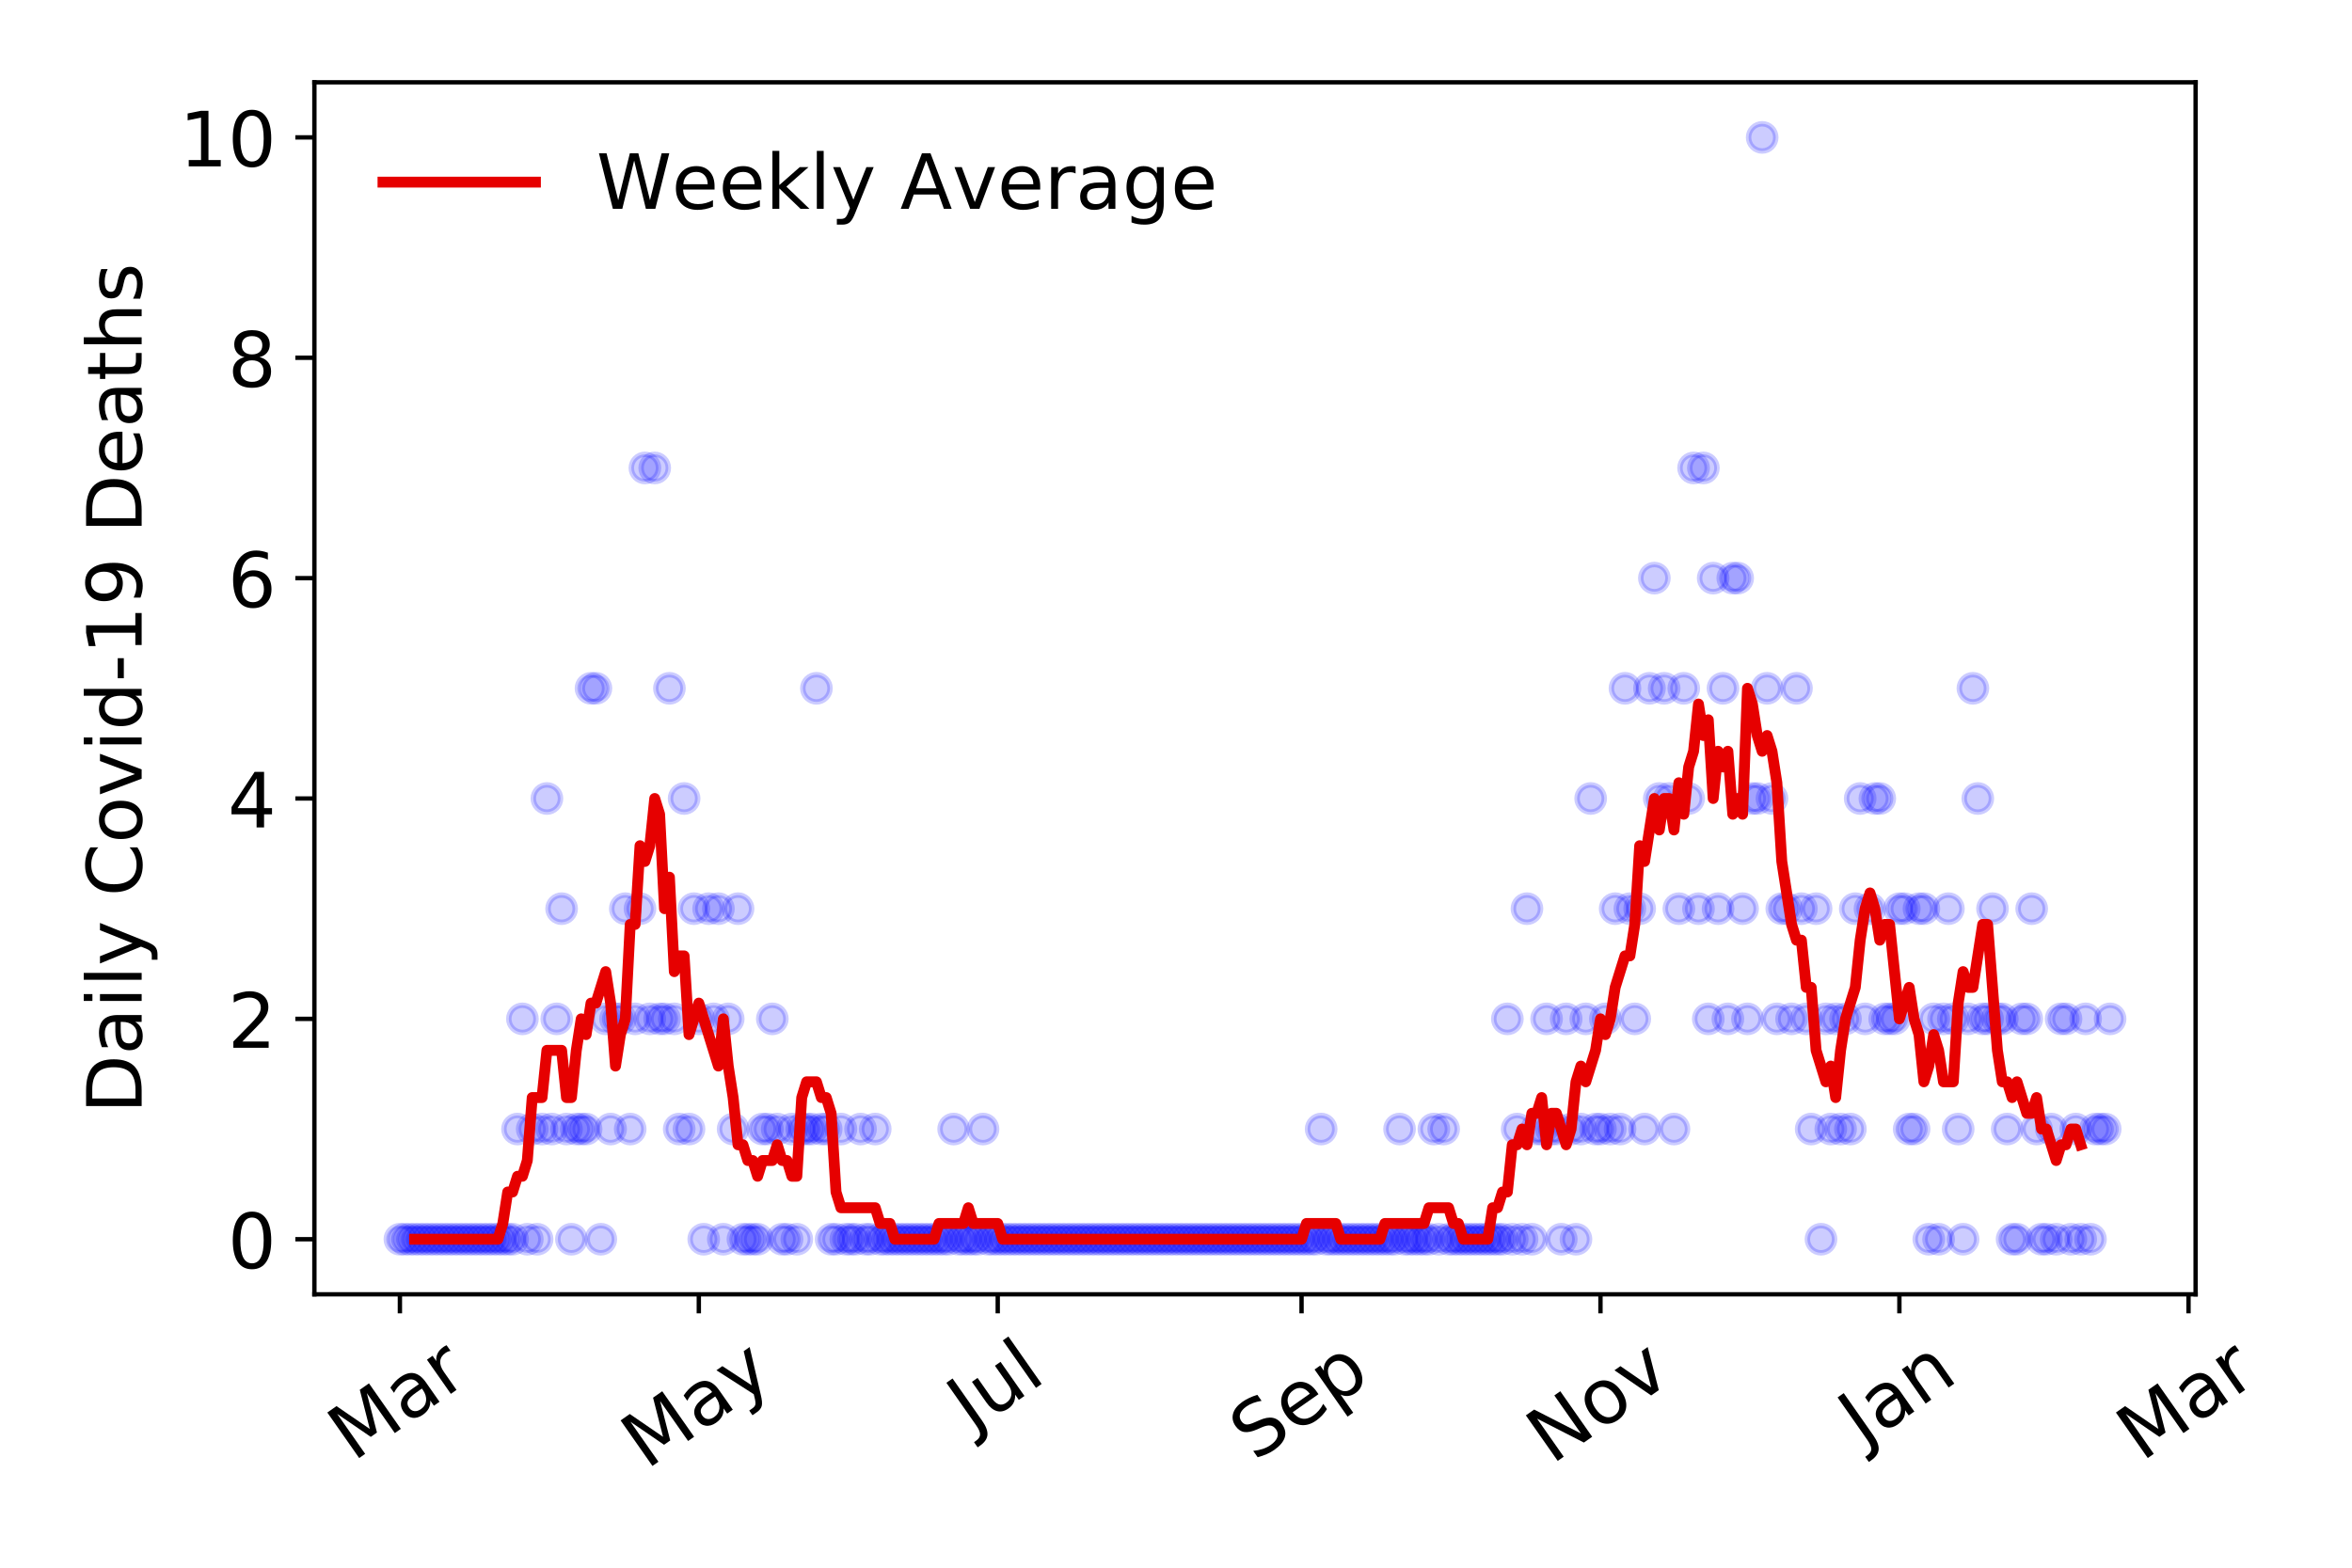 <?xml version="1.0" encoding="utf-8" standalone="no"?>
<!DOCTYPE svg PUBLIC "-//W3C//DTD SVG 1.1//EN"
  "http://www.w3.org/Graphics/SVG/1.1/DTD/svg11.dtd">
<!-- Created with matplotlib (https://matplotlib.org/) -->
<svg height="288pt" version="1.1" viewBox="0 0 432 288" width="432pt" xmlns="http://www.w3.org/2000/svg" xmlns:xlink="http://www.w3.org/1999/xlink">
 <defs>
  <style type="text/css">
*{stroke-linecap:butt;stroke-linejoin:round;}
  </style>
 </defs>
 <g id="figure_1">
  <g id="patch_1">
   <path d="M 0 288 
L 432 288 
L 432 0 
L 0 0 
z
" style="fill:#ffffff;"/>
  </g>
  <g id="axes_1">
   <g id="patch_2">
    <path d="M 57.745 237.778 
L 403.276 237.778 
L 403.276 15.12 
L 57.745 15.12 
z
" style="fill:#ffffff;"/>
   </g>
   <g id="matplotlib.axis_1">
    <g id="xtick_1">
     <g id="line2d_1">
      <defs>
       <path d="M 0 0 
L 0 3.5 
" id="md068f7cf7f" style="stroke:#000000;stroke-width:0.8;"/>
      </defs>
      <g>
       <use style="stroke:#000000;stroke-width:0.8;" x="73.451" xlink:href="#md068f7cf7f" y="237.778"/>
      </g>
     </g>
     <g id="text_1">
      <!-- Mar -->
      <defs>
       <path d="M 9.812 72.906 
L 24.516 72.906 
L 43.109 23.297 
L 61.812 72.906 
L 76.516 72.906 
L 76.516 0 
L 66.891 0 
L 66.891 64.016 
L 48.094 14.016 
L 38.188 14.016 
L 19.391 64.016 
L 19.391 0 
L 9.812 0 
z
" id="DejaVuSans-77"/>
       <path d="M 34.281 27.484 
Q 23.391 27.484 19.188 25 
Q 14.984 22.516 14.984 16.5 
Q 14.984 11.719 18.141 8.906 
Q 21.297 6.109 26.703 6.109 
Q 34.188 6.109 38.703 11.406 
Q 43.219 16.703 43.219 25.484 
L 43.219 27.484 
z
M 52.203 31.203 
L 52.203 0 
L 43.219 0 
L 43.219 8.297 
Q 40.141 3.328 35.547 0.953 
Q 30.953 -1.422 24.312 -1.422 
Q 15.922 -1.422 10.953 3.297 
Q 6 8.016 6 15.922 
Q 6 25.141 12.172 29.828 
Q 18.359 34.516 30.609 34.516 
L 43.219 34.516 
L 43.219 35.406 
Q 43.219 41.609 39.141 45 
Q 35.062 48.391 27.688 48.391 
Q 23 48.391 18.547 47.266 
Q 14.109 46.141 10.016 43.891 
L 10.016 52.203 
Q 14.938 54.109 19.578 55.047 
Q 24.219 56 28.609 56 
Q 40.484 56 46.344 49.844 
Q 52.203 43.703 52.203 31.203 
z
" id="DejaVuSans-97"/>
       <path d="M 41.109 46.297 
Q 39.594 47.172 37.812 47.578 
Q 36.031 48 33.891 48 
Q 26.266 48 22.188 43.047 
Q 18.109 38.094 18.109 28.812 
L 18.109 0 
L 9.078 0 
L 9.078 54.688 
L 18.109 54.688 
L 18.109 46.188 
Q 20.953 51.172 25.484 53.578 
Q 30.031 56 36.531 56 
Q 37.453 56 38.578 55.875 
Q 39.703 55.766 41.062 55.516 
z
" id="DejaVuSans-114"/>
      </defs>
      <g transform="translate(64.848 268.643)rotate(-35)scale(0.14 -0.14)">
       <use xlink:href="#DejaVuSans-77"/>
       <use x="86.279" xlink:href="#DejaVuSans-97"/>
       <use x="147.559" xlink:href="#DejaVuSans-114"/>
      </g>
     </g>
    </g>
    <g id="xtick_2">
     <g id="line2d_2">
      <g>
       <use style="stroke:#000000;stroke-width:0.8;" x="128.354" xlink:href="#md068f7cf7f" y="237.778"/>
      </g>
     </g>
     <g id="text_2">
      <!-- May -->
      <defs>
       <path d="M 32.172 -5.078 
Q 28.375 -14.844 24.75 -17.812 
Q 21.141 -20.797 15.094 -20.797 
L 7.906 -20.797 
L 7.906 -13.281 
L 13.188 -13.281 
Q 16.891 -13.281 18.938 -11.516 
Q 21 -9.766 23.484 -3.219 
L 25.094 0.875 
L 2.984 54.688 
L 12.5 54.688 
L 29.594 11.922 
L 46.688 54.688 
L 56.203 54.688 
z
" id="DejaVuSans-121"/>
      </defs>
      <g transform="translate(118.715 270.094)rotate(-35)scale(0.14 -0.14)">
       <use xlink:href="#DejaVuSans-77"/>
       <use x="86.279" xlink:href="#DejaVuSans-97"/>
       <use x="147.559" xlink:href="#DejaVuSans-121"/>
      </g>
     </g>
    </g>
    <g id="xtick_3">
     <g id="line2d_3">
      <g>
       <use style="stroke:#000000;stroke-width:0.8;" x="183.258" xlink:href="#md068f7cf7f" y="237.778"/>
      </g>
     </g>
     <g id="text_3">
      <!-- Jul -->
      <defs>
       <path d="M 9.812 72.906 
L 19.672 72.906 
L 19.672 5.078 
Q 19.672 -8.109 14.672 -14.062 
Q 9.672 -20.016 -1.422 -20.016 
L -5.172 -20.016 
L -5.172 -11.719 
L -2.094 -11.719 
Q 4.438 -11.719 7.125 -8.047 
Q 9.812 -4.391 9.812 5.078 
z
" id="DejaVuSans-74"/>
       <path d="M 8.5 21.578 
L 8.5 54.688 
L 17.484 54.688 
L 17.484 21.922 
Q 17.484 14.156 20.5 10.266 
Q 23.531 6.391 29.594 6.391 
Q 36.859 6.391 41.078 11.031 
Q 45.312 15.672 45.312 23.688 
L 45.312 54.688 
L 54.297 54.688 
L 54.297 0 
L 45.312 0 
L 45.312 8.406 
Q 42.047 3.422 37.719 1 
Q 33.406 -1.422 27.688 -1.422 
Q 18.266 -1.422 13.375 4.438 
Q 8.5 10.297 8.5 21.578 
z
M 31.109 56 
z
" id="DejaVuSans-117"/>
       <path d="M 9.422 75.984 
L 18.406 75.984 
L 18.406 0 
L 9.422 0 
z
" id="DejaVuSans-108"/>
      </defs>
      <g transform="translate(178.555 263.181)rotate(-35)scale(0.14 -0.14)">
       <use xlink:href="#DejaVuSans-74"/>
       <use x="29.492" xlink:href="#DejaVuSans-117"/>
       <use x="92.871" xlink:href="#DejaVuSans-108"/>
      </g>
     </g>
    </g>
    <g id="xtick_4">
     <g id="line2d_4">
      <g>
       <use style="stroke:#000000;stroke-width:0.8;" x="239.061" xlink:href="#md068f7cf7f" y="237.778"/>
      </g>
     </g>
     <g id="text_4">
      <!-- Sep -->
      <defs>
       <path d="M 53.516 70.516 
L 53.516 60.891 
Q 47.906 63.578 42.922 64.891 
Q 37.938 66.219 33.297 66.219 
Q 25.25 66.219 20.875 63.094 
Q 16.5 59.969 16.5 54.203 
Q 16.5 49.359 19.406 46.891 
Q 22.312 44.438 30.422 42.922 
L 36.375 41.703 
Q 47.406 39.594 52.656 34.297 
Q 57.906 29 57.906 20.125 
Q 57.906 9.516 50.797 4.047 
Q 43.703 -1.422 29.984 -1.422 
Q 24.812 -1.422 18.969 -0.25 
Q 13.141 0.922 6.891 3.219 
L 6.891 13.375 
Q 12.891 10.016 18.656 8.297 
Q 24.422 6.594 29.984 6.594 
Q 38.422 6.594 43.016 9.906 
Q 47.609 13.234 47.609 19.391 
Q 47.609 24.75 44.312 27.781 
Q 41.016 30.812 33.5 32.328 
L 27.484 33.5 
Q 16.453 35.688 11.516 40.375 
Q 6.594 45.062 6.594 53.422 
Q 6.594 63.094 13.406 68.656 
Q 20.219 74.219 32.172 74.219 
Q 37.312 74.219 42.625 73.281 
Q 47.953 72.359 53.516 70.516 
z
" id="DejaVuSans-83"/>
       <path d="M 56.203 29.594 
L 56.203 25.203 
L 14.891 25.203 
Q 15.484 15.922 20.484 11.062 
Q 25.484 6.203 34.422 6.203 
Q 39.594 6.203 44.453 7.469 
Q 49.312 8.734 54.109 11.281 
L 54.109 2.781 
Q 49.266 0.734 44.188 -0.344 
Q 39.109 -1.422 33.891 -1.422 
Q 20.797 -1.422 13.156 6.188 
Q 5.516 13.812 5.516 26.812 
Q 5.516 40.234 12.766 48.109 
Q 20.016 56 32.328 56 
Q 43.359 56 49.781 48.891 
Q 56.203 41.797 56.203 29.594 
z
M 47.219 32.234 
Q 47.125 39.594 43.094 43.984 
Q 39.062 48.391 32.422 48.391 
Q 24.906 48.391 20.391 44.141 
Q 15.875 39.891 15.188 32.172 
z
" id="DejaVuSans-101"/>
       <path d="M 18.109 8.203 
L 18.109 -20.797 
L 9.078 -20.797 
L 9.078 54.688 
L 18.109 54.688 
L 18.109 46.391 
Q 20.953 51.266 25.266 53.625 
Q 29.594 56 35.594 56 
Q 45.562 56 51.781 48.094 
Q 58.016 40.188 58.016 27.297 
Q 58.016 14.406 51.781 6.484 
Q 45.562 -1.422 35.594 -1.422 
Q 29.594 -1.422 25.266 0.953 
Q 20.953 3.328 18.109 8.203 
z
M 48.688 27.297 
Q 48.688 37.203 44.609 42.844 
Q 40.531 48.484 33.406 48.484 
Q 26.266 48.484 22.188 42.844 
Q 18.109 37.203 18.109 27.297 
Q 18.109 17.391 22.188 11.75 
Q 26.266 6.109 33.406 6.109 
Q 40.531 6.109 44.609 11.75 
Q 48.688 17.391 48.688 27.297 
z
" id="DejaVuSans-112"/>
      </defs>
      <g transform="translate(230.468 268.629)rotate(-35)scale(0.14 -0.14)">
       <use xlink:href="#DejaVuSans-83"/>
       <use x="63.477" xlink:href="#DejaVuSans-101"/>
       <use x="125" xlink:href="#DejaVuSans-112"/>
      </g>
     </g>
    </g>
    <g id="xtick_5">
     <g id="line2d_5">
      <g>
       <use style="stroke:#000000;stroke-width:0.8;" x="293.964" xlink:href="#md068f7cf7f" y="237.778"/>
      </g>
     </g>
     <g id="text_5">
      <!-- Nov -->
      <defs>
       <path d="M 9.812 72.906 
L 23.094 72.906 
L 55.422 11.922 
L 55.422 72.906 
L 64.984 72.906 
L 64.984 0 
L 51.703 0 
L 19.391 60.984 
L 19.391 0 
L 9.812 0 
z
" id="DejaVuSans-78"/>
       <path d="M 30.609 48.391 
Q 23.391 48.391 19.188 42.75 
Q 14.984 37.109 14.984 27.297 
Q 14.984 17.484 19.156 11.844 
Q 23.344 6.203 30.609 6.203 
Q 37.797 6.203 41.984 11.859 
Q 46.188 17.531 46.188 27.297 
Q 46.188 37.016 41.984 42.703 
Q 37.797 48.391 30.609 48.391 
z
M 30.609 56 
Q 42.328 56 49.016 48.375 
Q 55.719 40.766 55.719 27.297 
Q 55.719 13.875 49.016 6.219 
Q 42.328 -1.422 30.609 -1.422 
Q 18.844 -1.422 12.172 6.219 
Q 5.516 13.875 5.516 27.297 
Q 5.516 40.766 12.172 48.375 
Q 18.844 56 30.609 56 
z
" id="DejaVuSans-111"/>
       <path d="M 2.984 54.688 
L 12.5 54.688 
L 29.594 8.797 
L 46.688 54.688 
L 56.203 54.688 
L 35.688 0 
L 23.484 0 
z
" id="DejaVuSans-118"/>
      </defs>
      <g transform="translate(284.988 269.166)rotate(-35)scale(0.14 -0.14)">
       <use xlink:href="#DejaVuSans-78"/>
       <use x="74.805" xlink:href="#DejaVuSans-111"/>
       <use x="135.986" xlink:href="#DejaVuSans-118"/>
      </g>
     </g>
    </g>
    <g id="xtick_6">
     <g id="line2d_6">
      <g>
       <use style="stroke:#000000;stroke-width:0.8;" x="348.867" xlink:href="#md068f7cf7f" y="237.778"/>
      </g>
     </g>
     <g id="text_6">
      <!-- Jan -->
      <defs>
       <path d="M 54.891 33.016 
L 54.891 0 
L 45.906 0 
L 45.906 32.719 
Q 45.906 40.484 42.875 44.328 
Q 39.844 48.188 33.797 48.188 
Q 26.516 48.188 22.312 43.547 
Q 18.109 38.922 18.109 30.906 
L 18.109 0 
L 9.078 0 
L 9.078 54.688 
L 18.109 54.688 
L 18.109 46.188 
Q 21.344 51.125 25.703 53.562 
Q 30.078 56 35.797 56 
Q 45.219 56 50.047 50.172 
Q 54.891 44.344 54.891 33.016 
z
" id="DejaVuSans-110"/>
      </defs>
      <g transform="translate(342.244 265.871)rotate(-35)scale(0.14 -0.14)">
       <use xlink:href="#DejaVuSans-74"/>
       <use x="29.492" xlink:href="#DejaVuSans-97"/>
       <use x="90.771" xlink:href="#DejaVuSans-110"/>
      </g>
     </g>
    </g>
    <g id="xtick_7">
     <g id="line2d_7">
      <g>
       <use style="stroke:#000000;stroke-width:0.8;" x="401.971" xlink:href="#md068f7cf7f" y="237.778"/>
      </g>
     </g>
     <g id="text_7">
      <!-- Mar -->
      <g transform="translate(393.368 268.643)rotate(-35)scale(0.14 -0.14)">
       <use xlink:href="#DejaVuSans-77"/>
       <use x="86.279" xlink:href="#DejaVuSans-97"/>
       <use x="147.559" xlink:href="#DejaVuSans-114"/>
      </g>
     </g>
    </g>
   </g>
   <g id="matplotlib.axis_2">
    <g id="ytick_1">
     <g id="line2d_8">
      <defs>
       <path d="M 0 0 
L -3.5 0 
" id="mbe2245bab0" style="stroke:#000000;stroke-width:0.8;"/>
      </defs>
      <g>
       <use style="stroke:#000000;stroke-width:0.8;" x="57.745" xlink:href="#mbe2245bab0" y="227.657"/>
      </g>
     </g>
     <g id="text_8">
      <!-- 0 -->
      <defs>
       <path d="M 31.781 66.406 
Q 24.172 66.406 20.328 58.906 
Q 16.5 51.422 16.5 36.375 
Q 16.5 21.391 20.328 13.891 
Q 24.172 6.391 31.781 6.391 
Q 39.453 6.391 43.281 13.891 
Q 47.125 21.391 47.125 36.375 
Q 47.125 51.422 43.281 58.906 
Q 39.453 66.406 31.781 66.406 
z
M 31.781 74.219 
Q 44.047 74.219 50.516 64.516 
Q 56.984 54.828 56.984 36.375 
Q 56.984 17.969 50.516 8.266 
Q 44.047 -1.422 31.781 -1.422 
Q 19.531 -1.422 13.062 8.266 
Q 6.594 17.969 6.594 36.375 
Q 6.594 54.828 13.062 64.516 
Q 19.531 74.219 31.781 74.219 
z
" id="DejaVuSans-48"/>
      </defs>
      <g transform="translate(41.837 232.976)scale(0.14 -0.14)">
       <use xlink:href="#DejaVuSans-48"/>
      </g>
     </g>
    </g>
    <g id="ytick_2">
     <g id="line2d_9">
      <g>
       <use style="stroke:#000000;stroke-width:0.8;" x="57.745" xlink:href="#mbe2245bab0" y="187.174"/>
      </g>
     </g>
     <g id="text_9">
      <!-- 2 -->
      <defs>
       <path d="M 19.188 8.297 
L 53.609 8.297 
L 53.609 0 
L 7.328 0 
L 7.328 8.297 
Q 12.938 14.109 22.625 23.891 
Q 32.328 33.688 34.812 36.531 
Q 39.547 41.844 41.422 45.531 
Q 43.312 49.219 43.312 52.781 
Q 43.312 58.594 39.234 62.25 
Q 35.156 65.922 28.609 65.922 
Q 23.969 65.922 18.812 64.312 
Q 13.672 62.703 7.812 59.422 
L 7.812 69.391 
Q 13.766 71.781 18.938 73 
Q 24.125 74.219 28.422 74.219 
Q 39.75 74.219 46.484 68.547 
Q 53.219 62.891 53.219 53.422 
Q 53.219 48.922 51.531 44.891 
Q 49.859 40.875 45.406 35.406 
Q 44.188 33.984 37.641 27.219 
Q 31.109 20.453 19.188 8.297 
z
" id="DejaVuSans-50"/>
      </defs>
      <g transform="translate(41.837 192.493)scale(0.14 -0.14)">
       <use xlink:href="#DejaVuSans-50"/>
      </g>
     </g>
    </g>
    <g id="ytick_3">
     <g id="line2d_10">
      <g>
       <use style="stroke:#000000;stroke-width:0.8;" x="57.745" xlink:href="#mbe2245bab0" y="146.691"/>
      </g>
     </g>
     <g id="text_10">
      <!-- 4 -->
      <defs>
       <path d="M 37.797 64.312 
L 12.891 25.391 
L 37.797 25.391 
z
M 35.203 72.906 
L 47.609 72.906 
L 47.609 25.391 
L 58.016 25.391 
L 58.016 17.188 
L 47.609 17.188 
L 47.609 0 
L 37.797 0 
L 37.797 17.188 
L 4.891 17.188 
L 4.891 26.703 
z
" id="DejaVuSans-52"/>
      </defs>
      <g transform="translate(41.837 152.01)scale(0.14 -0.14)">
       <use xlink:href="#DejaVuSans-52"/>
      </g>
     </g>
    </g>
    <g id="ytick_4">
     <g id="line2d_11">
      <g>
       <use style="stroke:#000000;stroke-width:0.8;" x="57.745" xlink:href="#mbe2245bab0" y="106.207"/>
      </g>
     </g>
     <g id="text_11">
      <!-- 6 -->
      <defs>
       <path d="M 33.016 40.375 
Q 26.375 40.375 22.484 35.828 
Q 18.609 31.297 18.609 23.391 
Q 18.609 15.531 22.484 10.953 
Q 26.375 6.391 33.016 6.391 
Q 39.656 6.391 43.531 10.953 
Q 47.406 15.531 47.406 23.391 
Q 47.406 31.297 43.531 35.828 
Q 39.656 40.375 33.016 40.375 
z
M 52.594 71.297 
L 52.594 62.312 
Q 48.875 64.062 45.094 64.984 
Q 41.312 65.922 37.594 65.922 
Q 27.828 65.922 22.672 59.328 
Q 17.531 52.734 16.797 39.406 
Q 19.672 43.656 24.016 45.922 
Q 28.375 48.188 33.594 48.188 
Q 44.578 48.188 50.953 41.516 
Q 57.328 34.859 57.328 23.391 
Q 57.328 12.156 50.688 5.359 
Q 44.047 -1.422 33.016 -1.422 
Q 20.359 -1.422 13.672 8.266 
Q 6.984 17.969 6.984 36.375 
Q 6.984 53.656 15.188 63.938 
Q 23.391 74.219 37.203 74.219 
Q 40.922 74.219 44.703 73.484 
Q 48.484 72.75 52.594 71.297 
z
" id="DejaVuSans-54"/>
      </defs>
      <g transform="translate(41.837 111.526)scale(0.14 -0.14)">
       <use xlink:href="#DejaVuSans-54"/>
      </g>
     </g>
    </g>
    <g id="ytick_5">
     <g id="line2d_12">
      <g>
       <use style="stroke:#000000;stroke-width:0.8;" x="57.745" xlink:href="#mbe2245bab0" y="65.724"/>
      </g>
     </g>
     <g id="text_12">
      <!-- 8 -->
      <defs>
       <path d="M 31.781 34.625 
Q 24.75 34.625 20.719 30.859 
Q 16.703 27.094 16.703 20.516 
Q 16.703 13.922 20.719 10.156 
Q 24.75 6.391 31.781 6.391 
Q 38.812 6.391 42.859 10.172 
Q 46.922 13.969 46.922 20.516 
Q 46.922 27.094 42.891 30.859 
Q 38.875 34.625 31.781 34.625 
z
M 21.922 38.812 
Q 15.578 40.375 12.031 44.719 
Q 8.5 49.078 8.5 55.328 
Q 8.5 64.062 14.719 69.141 
Q 20.953 74.219 31.781 74.219 
Q 42.672 74.219 48.875 69.141 
Q 55.078 64.062 55.078 55.328 
Q 55.078 49.078 51.531 44.719 
Q 48 40.375 41.703 38.812 
Q 48.828 37.156 52.797 32.312 
Q 56.781 27.484 56.781 20.516 
Q 56.781 9.906 50.312 4.234 
Q 43.844 -1.422 31.781 -1.422 
Q 19.734 -1.422 13.25 4.234 
Q 6.781 9.906 6.781 20.516 
Q 6.781 27.484 10.781 32.312 
Q 14.797 37.156 21.922 38.812 
z
M 18.312 54.391 
Q 18.312 48.734 21.844 45.562 
Q 25.391 42.391 31.781 42.391 
Q 38.141 42.391 41.719 45.562 
Q 45.312 48.734 45.312 54.391 
Q 45.312 60.062 41.719 63.234 
Q 38.141 66.406 31.781 66.406 
Q 25.391 66.406 21.844 63.234 
Q 18.312 60.062 18.312 54.391 
z
" id="DejaVuSans-56"/>
      </defs>
      <g transform="translate(41.837 71.043)scale(0.14 -0.14)">
       <use xlink:href="#DejaVuSans-56"/>
      </g>
     </g>
    </g>
    <g id="ytick_6">
     <g id="line2d_13">
      <g>
       <use style="stroke:#000000;stroke-width:0.8;" x="57.745" xlink:href="#mbe2245bab0" y="25.241"/>
      </g>
     </g>
     <g id="text_13">
      <!-- 10 -->
      <defs>
       <path d="M 12.406 8.297 
L 28.516 8.297 
L 28.516 63.922 
L 10.984 60.406 
L 10.984 69.391 
L 28.422 72.906 
L 38.281 72.906 
L 38.281 8.297 
L 54.391 8.297 
L 54.391 0 
L 12.406 0 
z
" id="DejaVuSans-49"/>
      </defs>
      <g transform="translate(32.93 30.56)scale(0.14 -0.14)">
       <use xlink:href="#DejaVuSans-49"/>
       <use x="63.623" xlink:href="#DejaVuSans-48"/>
      </g>
     </g>
    </g>
    <g id="text_14">
     <!-- Daily Covid-19 Deaths -->
     <defs>
      <path d="M 19.672 64.797 
L 19.672 8.109 
L 31.594 8.109 
Q 46.688 8.109 53.688 14.938 
Q 60.688 21.781 60.688 36.531 
Q 60.688 51.172 53.688 57.984 
Q 46.688 64.797 31.594 64.797 
z
M 9.812 72.906 
L 30.078 72.906 
Q 51.266 72.906 61.172 64.094 
Q 71.094 55.281 71.094 36.531 
Q 71.094 17.672 61.125 8.828 
Q 51.172 0 30.078 0 
L 9.812 0 
z
" id="DejaVuSans-68"/>
      <path d="M 9.422 54.688 
L 18.406 54.688 
L 18.406 0 
L 9.422 0 
z
M 9.422 75.984 
L 18.406 75.984 
L 18.406 64.594 
L 9.422 64.594 
z
" id="DejaVuSans-105"/>
      <path id="DejaVuSans-32"/>
      <path d="M 64.406 67.281 
L 64.406 56.891 
Q 59.422 61.531 53.781 63.812 
Q 48.141 66.109 41.797 66.109 
Q 29.297 66.109 22.656 58.469 
Q 16.016 50.828 16.016 36.375 
Q 16.016 21.969 22.656 14.328 
Q 29.297 6.688 41.797 6.688 
Q 48.141 6.688 53.781 8.984 
Q 59.422 11.281 64.406 15.922 
L 64.406 5.609 
Q 59.234 2.094 53.438 0.328 
Q 47.656 -1.422 41.219 -1.422 
Q 24.656 -1.422 15.125 8.703 
Q 5.609 18.844 5.609 36.375 
Q 5.609 53.953 15.125 64.078 
Q 24.656 74.219 41.219 74.219 
Q 47.75 74.219 53.531 72.484 
Q 59.328 70.75 64.406 67.281 
z
" id="DejaVuSans-67"/>
      <path d="M 45.406 46.391 
L 45.406 75.984 
L 54.391 75.984 
L 54.391 0 
L 45.406 0 
L 45.406 8.203 
Q 42.578 3.328 38.25 0.953 
Q 33.938 -1.422 27.875 -1.422 
Q 17.969 -1.422 11.734 6.484 
Q 5.516 14.406 5.516 27.297 
Q 5.516 40.188 11.734 48.094 
Q 17.969 56 27.875 56 
Q 33.938 56 38.25 53.625 
Q 42.578 51.266 45.406 46.391 
z
M 14.797 27.297 
Q 14.797 17.391 18.875 11.75 
Q 22.953 6.109 30.078 6.109 
Q 37.203 6.109 41.297 11.75 
Q 45.406 17.391 45.406 27.297 
Q 45.406 37.203 41.297 42.844 
Q 37.203 48.484 30.078 48.484 
Q 22.953 48.484 18.875 42.844 
Q 14.797 37.203 14.797 27.297 
z
" id="DejaVuSans-100"/>
      <path d="M 4.891 31.391 
L 31.203 31.391 
L 31.203 23.391 
L 4.891 23.391 
z
" id="DejaVuSans-45"/>
      <path d="M 10.984 1.516 
L 10.984 10.5 
Q 14.703 8.734 18.5 7.812 
Q 22.312 6.891 25.984 6.891 
Q 35.75 6.891 40.891 13.453 
Q 46.047 20.016 46.781 33.406 
Q 43.953 29.203 39.594 26.953 
Q 35.25 24.703 29.984 24.703 
Q 19.047 24.703 12.672 31.312 
Q 6.297 37.938 6.297 49.422 
Q 6.297 60.641 12.938 67.422 
Q 19.578 74.219 30.609 74.219 
Q 43.266 74.219 49.922 64.516 
Q 56.594 54.828 56.594 36.375 
Q 56.594 19.141 48.406 8.859 
Q 40.234 -1.422 26.422 -1.422 
Q 22.703 -1.422 18.891 -0.688 
Q 15.094 0.047 10.984 1.516 
z
M 30.609 32.422 
Q 37.25 32.422 41.125 36.953 
Q 45.016 41.5 45.016 49.422 
Q 45.016 57.281 41.125 61.844 
Q 37.25 66.406 30.609 66.406 
Q 23.969 66.406 20.094 61.844 
Q 16.219 57.281 16.219 49.422 
Q 16.219 41.5 20.094 36.953 
Q 23.969 32.422 30.609 32.422 
z
" id="DejaVuSans-57"/>
      <path d="M 18.312 70.219 
L 18.312 54.688 
L 36.812 54.688 
L 36.812 47.703 
L 18.312 47.703 
L 18.312 18.016 
Q 18.312 11.328 20.141 9.422 
Q 21.969 7.516 27.594 7.516 
L 36.812 7.516 
L 36.812 0 
L 27.594 0 
Q 17.188 0 13.234 3.875 
Q 9.281 7.766 9.281 18.016 
L 9.281 47.703 
L 2.688 47.703 
L 2.688 54.688 
L 9.281 54.688 
L 9.281 70.219 
z
" id="DejaVuSans-116"/>
      <path d="M 54.891 33.016 
L 54.891 0 
L 45.906 0 
L 45.906 32.719 
Q 45.906 40.484 42.875 44.328 
Q 39.844 48.188 33.797 48.188 
Q 26.516 48.188 22.312 43.547 
Q 18.109 38.922 18.109 30.906 
L 18.109 0 
L 9.078 0 
L 9.078 75.984 
L 18.109 75.984 
L 18.109 46.188 
Q 21.344 51.125 25.703 53.562 
Q 30.078 56 35.797 56 
Q 45.219 56 50.047 50.172 
Q 54.891 44.344 54.891 33.016 
z
" id="DejaVuSans-104"/>
      <path d="M 44.281 53.078 
L 44.281 44.578 
Q 40.484 46.531 36.375 47.5 
Q 32.281 48.484 27.875 48.484 
Q 21.188 48.484 17.844 46.438 
Q 14.5 44.391 14.5 40.281 
Q 14.5 37.156 16.891 35.375 
Q 19.281 33.594 26.516 31.984 
L 29.594 31.297 
Q 39.156 29.25 43.188 25.516 
Q 47.219 21.781 47.219 15.094 
Q 47.219 7.469 41.188 3.016 
Q 35.156 -1.422 24.609 -1.422 
Q 20.219 -1.422 15.453 -0.562 
Q 10.688 0.297 5.422 2 
L 5.422 11.281 
Q 10.406 8.688 15.234 7.391 
Q 20.062 6.109 24.812 6.109 
Q 31.156 6.109 34.562 8.281 
Q 37.984 10.453 37.984 14.406 
Q 37.984 18.062 35.516 20.016 
Q 33.062 21.969 24.703 23.781 
L 21.578 24.516 
Q 13.234 26.266 9.516 29.906 
Q 5.812 33.547 5.812 39.891 
Q 5.812 47.609 11.281 51.797 
Q 16.75 56 26.812 56 
Q 31.781 56 36.172 55.266 
Q 40.578 54.547 44.281 53.078 
z
" id="DejaVuSans-115"/>
     </defs>
     <g transform="translate(26.018 204.56)rotate(-90)scale(0.14 -0.14)">
      <use xlink:href="#DejaVuSans-68"/>
      <use x="77.002" xlink:href="#DejaVuSans-97"/>
      <use x="138.281" xlink:href="#DejaVuSans-105"/>
      <use x="166.064" xlink:href="#DejaVuSans-108"/>
      <use x="193.848" xlink:href="#DejaVuSans-121"/>
      <use x="253.027" xlink:href="#DejaVuSans-32"/>
      <use x="284.814" xlink:href="#DejaVuSans-67"/>
      <use x="354.639" xlink:href="#DejaVuSans-111"/>
      <use x="415.82" xlink:href="#DejaVuSans-118"/>
      <use x="475" xlink:href="#DejaVuSans-105"/>
      <use x="502.783" xlink:href="#DejaVuSans-100"/>
      <use x="566.26" xlink:href="#DejaVuSans-45"/>
      <use x="602.344" xlink:href="#DejaVuSans-49"/>
      <use x="665.967" xlink:href="#DejaVuSans-57"/>
      <use x="729.59" xlink:href="#DejaVuSans-32"/>
      <use x="761.377" xlink:href="#DejaVuSans-68"/>
      <use x="838.379" xlink:href="#DejaVuSans-101"/>
      <use x="899.902" xlink:href="#DejaVuSans-97"/>
      <use x="961.182" xlink:href="#DejaVuSans-116"/>
      <use x="1000.391" xlink:href="#DejaVuSans-104"/>
      <use x="1063.77" xlink:href="#DejaVuSans-115"/>
     </g>
    </g>
   </g>
   <g id="line2d_14">
    <defs>
     <path d="M 0 2.5 
C 0.663 2.5 1.299 2.237 1.768 1.768 
C 2.237 1.299 2.5 0.663 2.5 0 
C 2.5 -0.663 2.237 -1.299 1.768 -1.768 
C 1.299 -2.237 0.663 -2.5 0 -2.5 
C -0.663 -2.5 -1.299 -2.237 -1.768 -1.768 
C -2.237 -1.299 -2.5 -0.663 -2.5 0 
C -2.5 0.663 -2.237 1.299 -1.768 1.768 
C -1.299 2.237 -0.663 2.5 0 2.5 
z
" id="m3a196d0270" style="stroke:#0000ff;stroke-opacity:0.2;"/>
    </defs>
    <g clip-path="url(#pdd9cbed105)">
     <use style="fill:#0000ff;fill-opacity:0.2;stroke:#0000ff;stroke-opacity:0.2;" x="73.451" xlink:href="#m3a196d0270" y="227.657"/>
     <use style="fill:#0000ff;fill-opacity:0.2;stroke:#0000ff;stroke-opacity:0.2;" x="74.351" xlink:href="#m3a196d0270" y="227.657"/>
     <use style="fill:#0000ff;fill-opacity:0.2;stroke:#0000ff;stroke-opacity:0.2;" x="75.251" xlink:href="#m3a196d0270" y="227.657"/>
     <use style="fill:#0000ff;fill-opacity:0.2;stroke:#0000ff;stroke-opacity:0.2;" x="76.151" xlink:href="#m3a196d0270" y="227.657"/>
     <use style="fill:#0000ff;fill-opacity:0.2;stroke:#0000ff;stroke-opacity:0.2;" x="77.051" xlink:href="#m3a196d0270" y="227.657"/>
     <use style="fill:#0000ff;fill-opacity:0.2;stroke:#0000ff;stroke-opacity:0.2;" x="77.951" xlink:href="#m3a196d0270" y="227.657"/>
     <use style="fill:#0000ff;fill-opacity:0.2;stroke:#0000ff;stroke-opacity:0.2;" x="78.851" xlink:href="#m3a196d0270" y="227.657"/>
     <use style="fill:#0000ff;fill-opacity:0.2;stroke:#0000ff;stroke-opacity:0.2;" x="79.751" xlink:href="#m3a196d0270" y="227.657"/>
     <use style="fill:#0000ff;fill-opacity:0.2;stroke:#0000ff;stroke-opacity:0.2;" x="80.651" xlink:href="#m3a196d0270" y="227.657"/>
     <use style="fill:#0000ff;fill-opacity:0.2;stroke:#0000ff;stroke-opacity:0.2;" x="81.551" xlink:href="#m3a196d0270" y="227.657"/>
     <use style="fill:#0000ff;fill-opacity:0.2;stroke:#0000ff;stroke-opacity:0.2;" x="82.451" xlink:href="#m3a196d0270" y="227.657"/>
     <use style="fill:#0000ff;fill-opacity:0.2;stroke:#0000ff;stroke-opacity:0.2;" x="83.352" xlink:href="#m3a196d0270" y="227.657"/>
     <use style="fill:#0000ff;fill-opacity:0.2;stroke:#0000ff;stroke-opacity:0.2;" x="84.252" xlink:href="#m3a196d0270" y="227.657"/>
     <use style="fill:#0000ff;fill-opacity:0.2;stroke:#0000ff;stroke-opacity:0.2;" x="85.152" xlink:href="#m3a196d0270" y="227.657"/>
     <use style="fill:#0000ff;fill-opacity:0.2;stroke:#0000ff;stroke-opacity:0.2;" x="86.052" xlink:href="#m3a196d0270" y="227.657"/>
     <use style="fill:#0000ff;fill-opacity:0.2;stroke:#0000ff;stroke-opacity:0.2;" x="86.952" xlink:href="#m3a196d0270" y="227.657"/>
     <use style="fill:#0000ff;fill-opacity:0.2;stroke:#0000ff;stroke-opacity:0.2;" x="87.852" xlink:href="#m3a196d0270" y="227.657"/>
     <use style="fill:#0000ff;fill-opacity:0.2;stroke:#0000ff;stroke-opacity:0.2;" x="88.752" xlink:href="#m3a196d0270" y="227.657"/>
     <use style="fill:#0000ff;fill-opacity:0.2;stroke:#0000ff;stroke-opacity:0.2;" x="89.652" xlink:href="#m3a196d0270" y="227.657"/>
     <use style="fill:#0000ff;fill-opacity:0.2;stroke:#0000ff;stroke-opacity:0.2;" x="90.552" xlink:href="#m3a196d0270" y="227.657"/>
     <use style="fill:#0000ff;fill-opacity:0.2;stroke:#0000ff;stroke-opacity:0.2;" x="91.452" xlink:href="#m3a196d0270" y="227.657"/>
     <use style="fill:#0000ff;fill-opacity:0.2;stroke:#0000ff;stroke-opacity:0.2;" x="92.352" xlink:href="#m3a196d0270" y="227.657"/>
     <use style="fill:#0000ff;fill-opacity:0.2;stroke:#0000ff;stroke-opacity:0.2;" x="93.252" xlink:href="#m3a196d0270" y="227.657"/>
     <use style="fill:#0000ff;fill-opacity:0.2;stroke:#0000ff;stroke-opacity:0.2;" x="94.152" xlink:href="#m3a196d0270" y="227.657"/>
     <use style="fill:#0000ff;fill-opacity:0.2;stroke:#0000ff;stroke-opacity:0.2;" x="95.052" xlink:href="#m3a196d0270" y="207.416"/>
     <use style="fill:#0000ff;fill-opacity:0.2;stroke:#0000ff;stroke-opacity:0.2;" x="95.952" xlink:href="#m3a196d0270" y="187.174"/>
     <use style="fill:#0000ff;fill-opacity:0.2;stroke:#0000ff;stroke-opacity:0.2;" x="96.852" xlink:href="#m3a196d0270" y="227.657"/>
     <use style="fill:#0000ff;fill-opacity:0.2;stroke:#0000ff;stroke-opacity:0.2;" x="97.752" xlink:href="#m3a196d0270" y="207.416"/>
     <use style="fill:#0000ff;fill-opacity:0.2;stroke:#0000ff;stroke-opacity:0.2;" x="98.652" xlink:href="#m3a196d0270" y="227.657"/>
     <use style="fill:#0000ff;fill-opacity:0.2;stroke:#0000ff;stroke-opacity:0.2;" x="99.553" xlink:href="#m3a196d0270" y="207.416"/>
     <use style="fill:#0000ff;fill-opacity:0.2;stroke:#0000ff;stroke-opacity:0.2;" x="100.453" xlink:href="#m3a196d0270" y="146.691"/>
     <use style="fill:#0000ff;fill-opacity:0.2;stroke:#0000ff;stroke-opacity:0.2;" x="101.353" xlink:href="#m3a196d0270" y="207.416"/>
     <use style="fill:#0000ff;fill-opacity:0.2;stroke:#0000ff;stroke-opacity:0.2;" x="102.253" xlink:href="#m3a196d0270" y="187.174"/>
     <use style="fill:#0000ff;fill-opacity:0.2;stroke:#0000ff;stroke-opacity:0.2;" x="103.153" xlink:href="#m3a196d0270" y="166.932"/>
     <use style="fill:#0000ff;fill-opacity:0.2;stroke:#0000ff;stroke-opacity:0.2;" x="104.053" xlink:href="#m3a196d0270" y="207.416"/>
     <use style="fill:#0000ff;fill-opacity:0.2;stroke:#0000ff;stroke-opacity:0.2;" x="104.953" xlink:href="#m3a196d0270" y="227.657"/>
     <use style="fill:#0000ff;fill-opacity:0.2;stroke:#0000ff;stroke-opacity:0.2;" x="105.853" xlink:href="#m3a196d0270" y="207.416"/>
     <use style="fill:#0000ff;fill-opacity:0.2;stroke:#0000ff;stroke-opacity:0.2;" x="106.753" xlink:href="#m3a196d0270" y="207.416"/>
     <use style="fill:#0000ff;fill-opacity:0.2;stroke:#0000ff;stroke-opacity:0.2;" x="107.653" xlink:href="#m3a196d0270" y="207.416"/>
     <use style="fill:#0000ff;fill-opacity:0.2;stroke:#0000ff;stroke-opacity:0.2;" x="108.553" xlink:href="#m3a196d0270" y="126.449"/>
     <use style="fill:#0000ff;fill-opacity:0.2;stroke:#0000ff;stroke-opacity:0.2;" x="109.453" xlink:href="#m3a196d0270" y="126.449"/>
     <use style="fill:#0000ff;fill-opacity:0.2;stroke:#0000ff;stroke-opacity:0.2;" x="110.353" xlink:href="#m3a196d0270" y="227.657"/>
     <use style="fill:#0000ff;fill-opacity:0.2;stroke:#0000ff;stroke-opacity:0.2;" x="111.253" xlink:href="#m3a196d0270" y="187.174"/>
     <use style="fill:#0000ff;fill-opacity:0.2;stroke:#0000ff;stroke-opacity:0.2;" x="112.153" xlink:href="#m3a196d0270" y="207.416"/>
     <use style="fill:#0000ff;fill-opacity:0.2;stroke:#0000ff;stroke-opacity:0.2;" x="113.053" xlink:href="#m3a196d0270" y="187.174"/>
     <use style="fill:#0000ff;fill-opacity:0.2;stroke:#0000ff;stroke-opacity:0.2;" x="113.953" xlink:href="#m3a196d0270" y="187.174"/>
     <use style="fill:#0000ff;fill-opacity:0.2;stroke:#0000ff;stroke-opacity:0.2;" x="114.853" xlink:href="#m3a196d0270" y="166.932"/>
     <use style="fill:#0000ff;fill-opacity:0.2;stroke:#0000ff;stroke-opacity:0.2;" x="115.753" xlink:href="#m3a196d0270" y="207.416"/>
     <use style="fill:#0000ff;fill-opacity:0.2;stroke:#0000ff;stroke-opacity:0.2;" x="116.654" xlink:href="#m3a196d0270" y="187.174"/>
     <use style="fill:#0000ff;fill-opacity:0.2;stroke:#0000ff;stroke-opacity:0.2;" x="117.554" xlink:href="#m3a196d0270" y="166.932"/>
     <use style="fill:#0000ff;fill-opacity:0.2;stroke:#0000ff;stroke-opacity:0.2;" x="118.454" xlink:href="#m3a196d0270" y="85.966"/>
     <use style="fill:#0000ff;fill-opacity:0.2;stroke:#0000ff;stroke-opacity:0.2;" x="119.354" xlink:href="#m3a196d0270" y="187.174"/>
     <use style="fill:#0000ff;fill-opacity:0.2;stroke:#0000ff;stroke-opacity:0.2;" x="120.254" xlink:href="#m3a196d0270" y="85.966"/>
     <use style="fill:#0000ff;fill-opacity:0.2;stroke:#0000ff;stroke-opacity:0.2;" x="121.154" xlink:href="#m3a196d0270" y="187.174"/>
     <use style="fill:#0000ff;fill-opacity:0.2;stroke:#0000ff;stroke-opacity:0.2;" x="122.054" xlink:href="#m3a196d0270" y="187.174"/>
     <use style="fill:#0000ff;fill-opacity:0.2;stroke:#0000ff;stroke-opacity:0.2;" x="122.954" xlink:href="#m3a196d0270" y="126.449"/>
     <use style="fill:#0000ff;fill-opacity:0.2;stroke:#0000ff;stroke-opacity:0.2;" x="123.854" xlink:href="#m3a196d0270" y="187.174"/>
     <use style="fill:#0000ff;fill-opacity:0.2;stroke:#0000ff;stroke-opacity:0.2;" x="124.754" xlink:href="#m3a196d0270" y="207.416"/>
     <use style="fill:#0000ff;fill-opacity:0.2;stroke:#0000ff;stroke-opacity:0.2;" x="125.654" xlink:href="#m3a196d0270" y="146.691"/>
     <use style="fill:#0000ff;fill-opacity:0.2;stroke:#0000ff;stroke-opacity:0.2;" x="126.554" xlink:href="#m3a196d0270" y="207.416"/>
     <use style="fill:#0000ff;fill-opacity:0.2;stroke:#0000ff;stroke-opacity:0.2;" x="127.454" xlink:href="#m3a196d0270" y="166.932"/>
     <use style="fill:#0000ff;fill-opacity:0.2;stroke:#0000ff;stroke-opacity:0.2;" x="128.354" xlink:href="#m3a196d0270" y="187.174"/>
     <use style="fill:#0000ff;fill-opacity:0.2;stroke:#0000ff;stroke-opacity:0.2;" x="129.254" xlink:href="#m3a196d0270" y="227.657"/>
     <use style="fill:#0000ff;fill-opacity:0.2;stroke:#0000ff;stroke-opacity:0.2;" x="130.154" xlink:href="#m3a196d0270" y="166.932"/>
     <use style="fill:#0000ff;fill-opacity:0.2;stroke:#0000ff;stroke-opacity:0.2;" x="131.054" xlink:href="#m3a196d0270" y="187.174"/>
     <use style="fill:#0000ff;fill-opacity:0.2;stroke:#0000ff;stroke-opacity:0.2;" x="131.954" xlink:href="#m3a196d0270" y="166.932"/>
     <use style="fill:#0000ff;fill-opacity:0.2;stroke:#0000ff;stroke-opacity:0.2;" x="132.855" xlink:href="#m3a196d0270" y="227.657"/>
     <use style="fill:#0000ff;fill-opacity:0.2;stroke:#0000ff;stroke-opacity:0.2;" x="133.755" xlink:href="#m3a196d0270" y="187.174"/>
     <use style="fill:#0000ff;fill-opacity:0.2;stroke:#0000ff;stroke-opacity:0.2;" x="134.655" xlink:href="#m3a196d0270" y="207.416"/>
     <use style="fill:#0000ff;fill-opacity:0.2;stroke:#0000ff;stroke-opacity:0.2;" x="135.555" xlink:href="#m3a196d0270" y="166.932"/>
     <use style="fill:#0000ff;fill-opacity:0.2;stroke:#0000ff;stroke-opacity:0.2;" x="136.455" xlink:href="#m3a196d0270" y="227.657"/>
     <use style="fill:#0000ff;fill-opacity:0.2;stroke:#0000ff;stroke-opacity:0.2;" x="137.355" xlink:href="#m3a196d0270" y="227.657"/>
     <use style="fill:#0000ff;fill-opacity:0.2;stroke:#0000ff;stroke-opacity:0.2;" x="138.255" xlink:href="#m3a196d0270" y="227.657"/>
     <use style="fill:#0000ff;fill-opacity:0.2;stroke:#0000ff;stroke-opacity:0.2;" x="139.155" xlink:href="#m3a196d0270" y="227.657"/>
     <use style="fill:#0000ff;fill-opacity:0.2;stroke:#0000ff;stroke-opacity:0.2;" x="140.055" xlink:href="#m3a196d0270" y="207.416"/>
     <use style="fill:#0000ff;fill-opacity:0.2;stroke:#0000ff;stroke-opacity:0.2;" x="140.955" xlink:href="#m3a196d0270" y="207.416"/>
     <use style="fill:#0000ff;fill-opacity:0.2;stroke:#0000ff;stroke-opacity:0.2;" x="141.855" xlink:href="#m3a196d0270" y="187.174"/>
     <use style="fill:#0000ff;fill-opacity:0.2;stroke:#0000ff;stroke-opacity:0.2;" x="142.755" xlink:href="#m3a196d0270" y="207.416"/>
     <use style="fill:#0000ff;fill-opacity:0.2;stroke:#0000ff;stroke-opacity:0.2;" x="143.655" xlink:href="#m3a196d0270" y="227.657"/>
     <use style="fill:#0000ff;fill-opacity:0.2;stroke:#0000ff;stroke-opacity:0.2;" x="144.555" xlink:href="#m3a196d0270" y="227.657"/>
     <use style="fill:#0000ff;fill-opacity:0.2;stroke:#0000ff;stroke-opacity:0.2;" x="145.455" xlink:href="#m3a196d0270" y="207.416"/>
     <use style="fill:#0000ff;fill-opacity:0.2;stroke:#0000ff;stroke-opacity:0.2;" x="146.355" xlink:href="#m3a196d0270" y="227.657"/>
     <use style="fill:#0000ff;fill-opacity:0.2;stroke:#0000ff;stroke-opacity:0.2;" x="147.255" xlink:href="#m3a196d0270" y="207.416"/>
     <use style="fill:#0000ff;fill-opacity:0.2;stroke:#0000ff;stroke-opacity:0.2;" x="148.155" xlink:href="#m3a196d0270" y="207.416"/>
     <use style="fill:#0000ff;fill-opacity:0.2;stroke:#0000ff;stroke-opacity:0.2;" x="149.055" xlink:href="#m3a196d0270" y="207.416"/>
     <use style="fill:#0000ff;fill-opacity:0.2;stroke:#0000ff;stroke-opacity:0.2;" x="149.956" xlink:href="#m3a196d0270" y="126.449"/>
     <use style="fill:#0000ff;fill-opacity:0.2;stroke:#0000ff;stroke-opacity:0.2;" x="150.856" xlink:href="#m3a196d0270" y="207.416"/>
     <use style="fill:#0000ff;fill-opacity:0.2;stroke:#0000ff;stroke-opacity:0.2;" x="151.756" xlink:href="#m3a196d0270" y="207.416"/>
     <use style="fill:#0000ff;fill-opacity:0.2;stroke:#0000ff;stroke-opacity:0.2;" x="152.656" xlink:href="#m3a196d0270" y="227.657"/>
     <use style="fill:#0000ff;fill-opacity:0.2;stroke:#0000ff;stroke-opacity:0.2;" x="153.556" xlink:href="#m3a196d0270" y="227.657"/>
     <use style="fill:#0000ff;fill-opacity:0.2;stroke:#0000ff;stroke-opacity:0.2;" x="154.456" xlink:href="#m3a196d0270" y="207.416"/>
     <use style="fill:#0000ff;fill-opacity:0.2;stroke:#0000ff;stroke-opacity:0.2;" x="155.356" xlink:href="#m3a196d0270" y="227.657"/>
     <use style="fill:#0000ff;fill-opacity:0.2;stroke:#0000ff;stroke-opacity:0.2;" x="156.256" xlink:href="#m3a196d0270" y="227.657"/>
     <use style="fill:#0000ff;fill-opacity:0.2;stroke:#0000ff;stroke-opacity:0.2;" x="157.156" xlink:href="#m3a196d0270" y="227.657"/>
     <use style="fill:#0000ff;fill-opacity:0.2;stroke:#0000ff;stroke-opacity:0.2;" x="158.056" xlink:href="#m3a196d0270" y="207.416"/>
     <use style="fill:#0000ff;fill-opacity:0.2;stroke:#0000ff;stroke-opacity:0.2;" x="158.956" xlink:href="#m3a196d0270" y="227.657"/>
     <use style="fill:#0000ff;fill-opacity:0.2;stroke:#0000ff;stroke-opacity:0.2;" x="159.856" xlink:href="#m3a196d0270" y="227.657"/>
     <use style="fill:#0000ff;fill-opacity:0.2;stroke:#0000ff;stroke-opacity:0.2;" x="160.756" xlink:href="#m3a196d0270" y="207.416"/>
     <use style="fill:#0000ff;fill-opacity:0.2;stroke:#0000ff;stroke-opacity:0.2;" x="161.656" xlink:href="#m3a196d0270" y="227.657"/>
     <use style="fill:#0000ff;fill-opacity:0.2;stroke:#0000ff;stroke-opacity:0.2;" x="162.556" xlink:href="#m3a196d0270" y="227.657"/>
     <use style="fill:#0000ff;fill-opacity:0.2;stroke:#0000ff;stroke-opacity:0.2;" x="163.456" xlink:href="#m3a196d0270" y="227.657"/>
     <use style="fill:#0000ff;fill-opacity:0.2;stroke:#0000ff;stroke-opacity:0.2;" x="164.356" xlink:href="#m3a196d0270" y="227.657"/>
     <use style="fill:#0000ff;fill-opacity:0.2;stroke:#0000ff;stroke-opacity:0.2;" x="165.256" xlink:href="#m3a196d0270" y="227.657"/>
     <use style="fill:#0000ff;fill-opacity:0.2;stroke:#0000ff;stroke-opacity:0.2;" x="166.157" xlink:href="#m3a196d0270" y="227.657"/>
     <use style="fill:#0000ff;fill-opacity:0.2;stroke:#0000ff;stroke-opacity:0.2;" x="167.057" xlink:href="#m3a196d0270" y="227.657"/>
     <use style="fill:#0000ff;fill-opacity:0.2;stroke:#0000ff;stroke-opacity:0.2;" x="167.957" xlink:href="#m3a196d0270" y="227.657"/>
     <use style="fill:#0000ff;fill-opacity:0.2;stroke:#0000ff;stroke-opacity:0.2;" x="168.857" xlink:href="#m3a196d0270" y="227.657"/>
     <use style="fill:#0000ff;fill-opacity:0.2;stroke:#0000ff;stroke-opacity:0.2;" x="169.757" xlink:href="#m3a196d0270" y="227.657"/>
     <use style="fill:#0000ff;fill-opacity:0.2;stroke:#0000ff;stroke-opacity:0.2;" x="170.657" xlink:href="#m3a196d0270" y="227.657"/>
     <use style="fill:#0000ff;fill-opacity:0.2;stroke:#0000ff;stroke-opacity:0.2;" x="171.557" xlink:href="#m3a196d0270" y="227.657"/>
     <use style="fill:#0000ff;fill-opacity:0.2;stroke:#0000ff;stroke-opacity:0.2;" x="172.457" xlink:href="#m3a196d0270" y="227.657"/>
     <use style="fill:#0000ff;fill-opacity:0.2;stroke:#0000ff;stroke-opacity:0.2;" x="173.357" xlink:href="#m3a196d0270" y="227.657"/>
     <use style="fill:#0000ff;fill-opacity:0.2;stroke:#0000ff;stroke-opacity:0.2;" x="174.257" xlink:href="#m3a196d0270" y="227.657"/>
     <use style="fill:#0000ff;fill-opacity:0.2;stroke:#0000ff;stroke-opacity:0.2;" x="175.157" xlink:href="#m3a196d0270" y="207.416"/>
     <use style="fill:#0000ff;fill-opacity:0.2;stroke:#0000ff;stroke-opacity:0.2;" x="176.057" xlink:href="#m3a196d0270" y="227.657"/>
     <use style="fill:#0000ff;fill-opacity:0.2;stroke:#0000ff;stroke-opacity:0.2;" x="176.957" xlink:href="#m3a196d0270" y="227.657"/>
     <use style="fill:#0000ff;fill-opacity:0.2;stroke:#0000ff;stroke-opacity:0.2;" x="177.857" xlink:href="#m3a196d0270" y="227.657"/>
     <use style="fill:#0000ff;fill-opacity:0.2;stroke:#0000ff;stroke-opacity:0.2;" x="178.757" xlink:href="#m3a196d0270" y="227.657"/>
     <use style="fill:#0000ff;fill-opacity:0.2;stroke:#0000ff;stroke-opacity:0.2;" x="179.657" xlink:href="#m3a196d0270" y="227.657"/>
     <use style="fill:#0000ff;fill-opacity:0.2;stroke:#0000ff;stroke-opacity:0.2;" x="180.557" xlink:href="#m3a196d0270" y="207.416"/>
     <use style="fill:#0000ff;fill-opacity:0.2;stroke:#0000ff;stroke-opacity:0.2;" x="181.457" xlink:href="#m3a196d0270" y="227.657"/>
     <use style="fill:#0000ff;fill-opacity:0.2;stroke:#0000ff;stroke-opacity:0.2;" x="182.357" xlink:href="#m3a196d0270" y="227.657"/>
     <use style="fill:#0000ff;fill-opacity:0.2;stroke:#0000ff;stroke-opacity:0.2;" x="183.258" xlink:href="#m3a196d0270" y="227.657"/>
     <use style="fill:#0000ff;fill-opacity:0.2;stroke:#0000ff;stroke-opacity:0.2;" x="184.158" xlink:href="#m3a196d0270" y="227.657"/>
     <use style="fill:#0000ff;fill-opacity:0.2;stroke:#0000ff;stroke-opacity:0.2;" x="185.058" xlink:href="#m3a196d0270" y="227.657"/>
     <use style="fill:#0000ff;fill-opacity:0.2;stroke:#0000ff;stroke-opacity:0.2;" x="185.958" xlink:href="#m3a196d0270" y="227.657"/>
     <use style="fill:#0000ff;fill-opacity:0.2;stroke:#0000ff;stroke-opacity:0.2;" x="186.858" xlink:href="#m3a196d0270" y="227.657"/>
     <use style="fill:#0000ff;fill-opacity:0.2;stroke:#0000ff;stroke-opacity:0.2;" x="187.758" xlink:href="#m3a196d0270" y="227.657"/>
     <use style="fill:#0000ff;fill-opacity:0.2;stroke:#0000ff;stroke-opacity:0.2;" x="188.658" xlink:href="#m3a196d0270" y="227.657"/>
     <use style="fill:#0000ff;fill-opacity:0.2;stroke:#0000ff;stroke-opacity:0.2;" x="189.558" xlink:href="#m3a196d0270" y="227.657"/>
     <use style="fill:#0000ff;fill-opacity:0.2;stroke:#0000ff;stroke-opacity:0.2;" x="190.458" xlink:href="#m3a196d0270" y="227.657"/>
     <use style="fill:#0000ff;fill-opacity:0.2;stroke:#0000ff;stroke-opacity:0.2;" x="191.358" xlink:href="#m3a196d0270" y="227.657"/>
     <use style="fill:#0000ff;fill-opacity:0.2;stroke:#0000ff;stroke-opacity:0.2;" x="192.258" xlink:href="#m3a196d0270" y="227.657"/>
     <use style="fill:#0000ff;fill-opacity:0.2;stroke:#0000ff;stroke-opacity:0.2;" x="193.158" xlink:href="#m3a196d0270" y="227.657"/>
     <use style="fill:#0000ff;fill-opacity:0.2;stroke:#0000ff;stroke-opacity:0.2;" x="194.058" xlink:href="#m3a196d0270" y="227.657"/>
     <use style="fill:#0000ff;fill-opacity:0.2;stroke:#0000ff;stroke-opacity:0.2;" x="194.958" xlink:href="#m3a196d0270" y="227.657"/>
     <use style="fill:#0000ff;fill-opacity:0.2;stroke:#0000ff;stroke-opacity:0.2;" x="195.858" xlink:href="#m3a196d0270" y="227.657"/>
     <use style="fill:#0000ff;fill-opacity:0.2;stroke:#0000ff;stroke-opacity:0.2;" x="196.758" xlink:href="#m3a196d0270" y="227.657"/>
     <use style="fill:#0000ff;fill-opacity:0.2;stroke:#0000ff;stroke-opacity:0.2;" x="197.658" xlink:href="#m3a196d0270" y="227.657"/>
     <use style="fill:#0000ff;fill-opacity:0.2;stroke:#0000ff;stroke-opacity:0.2;" x="198.558" xlink:href="#m3a196d0270" y="227.657"/>
     <use style="fill:#0000ff;fill-opacity:0.2;stroke:#0000ff;stroke-opacity:0.2;" x="199.459" xlink:href="#m3a196d0270" y="227.657"/>
     <use style="fill:#0000ff;fill-opacity:0.2;stroke:#0000ff;stroke-opacity:0.2;" x="200.359" xlink:href="#m3a196d0270" y="227.657"/>
     <use style="fill:#0000ff;fill-opacity:0.2;stroke:#0000ff;stroke-opacity:0.2;" x="201.259" xlink:href="#m3a196d0270" y="227.657"/>
     <use style="fill:#0000ff;fill-opacity:0.2;stroke:#0000ff;stroke-opacity:0.2;" x="202.159" xlink:href="#m3a196d0270" y="227.657"/>
     <use style="fill:#0000ff;fill-opacity:0.2;stroke:#0000ff;stroke-opacity:0.2;" x="203.059" xlink:href="#m3a196d0270" y="227.657"/>
     <use style="fill:#0000ff;fill-opacity:0.2;stroke:#0000ff;stroke-opacity:0.2;" x="203.959" xlink:href="#m3a196d0270" y="227.657"/>
     <use style="fill:#0000ff;fill-opacity:0.2;stroke:#0000ff;stroke-opacity:0.2;" x="204.859" xlink:href="#m3a196d0270" y="227.657"/>
     <use style="fill:#0000ff;fill-opacity:0.2;stroke:#0000ff;stroke-opacity:0.2;" x="205.759" xlink:href="#m3a196d0270" y="227.657"/>
     <use style="fill:#0000ff;fill-opacity:0.2;stroke:#0000ff;stroke-opacity:0.2;" x="206.659" xlink:href="#m3a196d0270" y="227.657"/>
     <use style="fill:#0000ff;fill-opacity:0.2;stroke:#0000ff;stroke-opacity:0.2;" x="207.559" xlink:href="#m3a196d0270" y="227.657"/>
     <use style="fill:#0000ff;fill-opacity:0.2;stroke:#0000ff;stroke-opacity:0.2;" x="208.459" xlink:href="#m3a196d0270" y="227.657"/>
     <use style="fill:#0000ff;fill-opacity:0.2;stroke:#0000ff;stroke-opacity:0.2;" x="209.359" xlink:href="#m3a196d0270" y="227.657"/>
     <use style="fill:#0000ff;fill-opacity:0.2;stroke:#0000ff;stroke-opacity:0.2;" x="210.259" xlink:href="#m3a196d0270" y="227.657"/>
     <use style="fill:#0000ff;fill-opacity:0.2;stroke:#0000ff;stroke-opacity:0.2;" x="211.159" xlink:href="#m3a196d0270" y="227.657"/>
     <use style="fill:#0000ff;fill-opacity:0.2;stroke:#0000ff;stroke-opacity:0.2;" x="212.059" xlink:href="#m3a196d0270" y="227.657"/>
     <use style="fill:#0000ff;fill-opacity:0.2;stroke:#0000ff;stroke-opacity:0.2;" x="212.959" xlink:href="#m3a196d0270" y="227.657"/>
     <use style="fill:#0000ff;fill-opacity:0.2;stroke:#0000ff;stroke-opacity:0.2;" x="213.859" xlink:href="#m3a196d0270" y="227.657"/>
     <use style="fill:#0000ff;fill-opacity:0.2;stroke:#0000ff;stroke-opacity:0.2;" x="214.759" xlink:href="#m3a196d0270" y="227.657"/>
     <use style="fill:#0000ff;fill-opacity:0.2;stroke:#0000ff;stroke-opacity:0.2;" x="215.659" xlink:href="#m3a196d0270" y="227.657"/>
     <use style="fill:#0000ff;fill-opacity:0.2;stroke:#0000ff;stroke-opacity:0.2;" x="216.56" xlink:href="#m3a196d0270" y="227.657"/>
     <use style="fill:#0000ff;fill-opacity:0.2;stroke:#0000ff;stroke-opacity:0.2;" x="217.46" xlink:href="#m3a196d0270" y="227.657"/>
     <use style="fill:#0000ff;fill-opacity:0.2;stroke:#0000ff;stroke-opacity:0.2;" x="218.36" xlink:href="#m3a196d0270" y="227.657"/>
     <use style="fill:#0000ff;fill-opacity:0.2;stroke:#0000ff;stroke-opacity:0.2;" x="219.26" xlink:href="#m3a196d0270" y="227.657"/>
     <use style="fill:#0000ff;fill-opacity:0.2;stroke:#0000ff;stroke-opacity:0.2;" x="220.16" xlink:href="#m3a196d0270" y="227.657"/>
     <use style="fill:#0000ff;fill-opacity:0.2;stroke:#0000ff;stroke-opacity:0.2;" x="221.06" xlink:href="#m3a196d0270" y="227.657"/>
     <use style="fill:#0000ff;fill-opacity:0.2;stroke:#0000ff;stroke-opacity:0.2;" x="221.96" xlink:href="#m3a196d0270" y="227.657"/>
     <use style="fill:#0000ff;fill-opacity:0.2;stroke:#0000ff;stroke-opacity:0.2;" x="222.86" xlink:href="#m3a196d0270" y="227.657"/>
     <use style="fill:#0000ff;fill-opacity:0.2;stroke:#0000ff;stroke-opacity:0.2;" x="223.76" xlink:href="#m3a196d0270" y="227.657"/>
     <use style="fill:#0000ff;fill-opacity:0.2;stroke:#0000ff;stroke-opacity:0.2;" x="224.66" xlink:href="#m3a196d0270" y="227.657"/>
     <use style="fill:#0000ff;fill-opacity:0.2;stroke:#0000ff;stroke-opacity:0.2;" x="225.56" xlink:href="#m3a196d0270" y="227.657"/>
     <use style="fill:#0000ff;fill-opacity:0.2;stroke:#0000ff;stroke-opacity:0.2;" x="226.46" xlink:href="#m3a196d0270" y="227.657"/>
     <use style="fill:#0000ff;fill-opacity:0.2;stroke:#0000ff;stroke-opacity:0.2;" x="227.36" xlink:href="#m3a196d0270" y="227.657"/>
     <use style="fill:#0000ff;fill-opacity:0.2;stroke:#0000ff;stroke-opacity:0.2;" x="228.26" xlink:href="#m3a196d0270" y="227.657"/>
     <use style="fill:#0000ff;fill-opacity:0.2;stroke:#0000ff;stroke-opacity:0.2;" x="229.16" xlink:href="#m3a196d0270" y="227.657"/>
     <use style="fill:#0000ff;fill-opacity:0.2;stroke:#0000ff;stroke-opacity:0.2;" x="230.06" xlink:href="#m3a196d0270" y="227.657"/>
     <use style="fill:#0000ff;fill-opacity:0.2;stroke:#0000ff;stroke-opacity:0.2;" x="230.96" xlink:href="#m3a196d0270" y="227.657"/>
     <use style="fill:#0000ff;fill-opacity:0.2;stroke:#0000ff;stroke-opacity:0.2;" x="231.86" xlink:href="#m3a196d0270" y="227.657"/>
     <use style="fill:#0000ff;fill-opacity:0.2;stroke:#0000ff;stroke-opacity:0.2;" x="232.761" xlink:href="#m3a196d0270" y="227.657"/>
     <use style="fill:#0000ff;fill-opacity:0.2;stroke:#0000ff;stroke-opacity:0.2;" x="233.661" xlink:href="#m3a196d0270" y="227.657"/>
     <use style="fill:#0000ff;fill-opacity:0.2;stroke:#0000ff;stroke-opacity:0.2;" x="234.561" xlink:href="#m3a196d0270" y="227.657"/>
     <use style="fill:#0000ff;fill-opacity:0.2;stroke:#0000ff;stroke-opacity:0.2;" x="235.461" xlink:href="#m3a196d0270" y="227.657"/>
     <use style="fill:#0000ff;fill-opacity:0.2;stroke:#0000ff;stroke-opacity:0.2;" x="236.361" xlink:href="#m3a196d0270" y="227.657"/>
     <use style="fill:#0000ff;fill-opacity:0.2;stroke:#0000ff;stroke-opacity:0.2;" x="237.261" xlink:href="#m3a196d0270" y="227.657"/>
     <use style="fill:#0000ff;fill-opacity:0.2;stroke:#0000ff;stroke-opacity:0.2;" x="238.161" xlink:href="#m3a196d0270" y="227.657"/>
     <use style="fill:#0000ff;fill-opacity:0.2;stroke:#0000ff;stroke-opacity:0.2;" x="239.061" xlink:href="#m3a196d0270" y="227.657"/>
     <use style="fill:#0000ff;fill-opacity:0.2;stroke:#0000ff;stroke-opacity:0.2;" x="239.961" xlink:href="#m3a196d0270" y="227.657"/>
     <use style="fill:#0000ff;fill-opacity:0.2;stroke:#0000ff;stroke-opacity:0.2;" x="240.861" xlink:href="#m3a196d0270" y="227.657"/>
     <use style="fill:#0000ff;fill-opacity:0.2;stroke:#0000ff;stroke-opacity:0.2;" x="241.761" xlink:href="#m3a196d0270" y="227.657"/>
     <use style="fill:#0000ff;fill-opacity:0.2;stroke:#0000ff;stroke-opacity:0.2;" x="242.661" xlink:href="#m3a196d0270" y="207.416"/>
     <use style="fill:#0000ff;fill-opacity:0.2;stroke:#0000ff;stroke-opacity:0.2;" x="243.561" xlink:href="#m3a196d0270" y="227.657"/>
     <use style="fill:#0000ff;fill-opacity:0.2;stroke:#0000ff;stroke-opacity:0.2;" x="244.461" xlink:href="#m3a196d0270" y="227.657"/>
     <use style="fill:#0000ff;fill-opacity:0.2;stroke:#0000ff;stroke-opacity:0.2;" x="245.361" xlink:href="#m3a196d0270" y="227.657"/>
     <use style="fill:#0000ff;fill-opacity:0.2;stroke:#0000ff;stroke-opacity:0.2;" x="246.261" xlink:href="#m3a196d0270" y="227.657"/>
     <use style="fill:#0000ff;fill-opacity:0.2;stroke:#0000ff;stroke-opacity:0.2;" x="247.161" xlink:href="#m3a196d0270" y="227.657"/>
     <use style="fill:#0000ff;fill-opacity:0.2;stroke:#0000ff;stroke-opacity:0.2;" x="248.061" xlink:href="#m3a196d0270" y="227.657"/>
     <use style="fill:#0000ff;fill-opacity:0.2;stroke:#0000ff;stroke-opacity:0.2;" x="248.961" xlink:href="#m3a196d0270" y="227.657"/>
     <use style="fill:#0000ff;fill-opacity:0.2;stroke:#0000ff;stroke-opacity:0.2;" x="249.862" xlink:href="#m3a196d0270" y="227.657"/>
     <use style="fill:#0000ff;fill-opacity:0.2;stroke:#0000ff;stroke-opacity:0.2;" x="250.762" xlink:href="#m3a196d0270" y="227.657"/>
     <use style="fill:#0000ff;fill-opacity:0.2;stroke:#0000ff;stroke-opacity:0.2;" x="251.662" xlink:href="#m3a196d0270" y="227.657"/>
     <use style="fill:#0000ff;fill-opacity:0.2;stroke:#0000ff;stroke-opacity:0.2;" x="252.562" xlink:href="#m3a196d0270" y="227.657"/>
     <use style="fill:#0000ff;fill-opacity:0.2;stroke:#0000ff;stroke-opacity:0.2;" x="253.462" xlink:href="#m3a196d0270" y="227.657"/>
     <use style="fill:#0000ff;fill-opacity:0.2;stroke:#0000ff;stroke-opacity:0.2;" x="254.362" xlink:href="#m3a196d0270" y="227.657"/>
     <use style="fill:#0000ff;fill-opacity:0.2;stroke:#0000ff;stroke-opacity:0.2;" x="255.262" xlink:href="#m3a196d0270" y="227.657"/>
     <use style="fill:#0000ff;fill-opacity:0.2;stroke:#0000ff;stroke-opacity:0.2;" x="256.162" xlink:href="#m3a196d0270" y="227.657"/>
     <use style="fill:#0000ff;fill-opacity:0.2;stroke:#0000ff;stroke-opacity:0.2;" x="257.062" xlink:href="#m3a196d0270" y="207.416"/>
     <use style="fill:#0000ff;fill-opacity:0.2;stroke:#0000ff;stroke-opacity:0.2;" x="257.962" xlink:href="#m3a196d0270" y="227.657"/>
     <use style="fill:#0000ff;fill-opacity:0.2;stroke:#0000ff;stroke-opacity:0.2;" x="258.862" xlink:href="#m3a196d0270" y="227.657"/>
     <use style="fill:#0000ff;fill-opacity:0.2;stroke:#0000ff;stroke-opacity:0.2;" x="259.762" xlink:href="#m3a196d0270" y="227.657"/>
     <use style="fill:#0000ff;fill-opacity:0.2;stroke:#0000ff;stroke-opacity:0.2;" x="260.662" xlink:href="#m3a196d0270" y="227.657"/>
     <use style="fill:#0000ff;fill-opacity:0.2;stroke:#0000ff;stroke-opacity:0.2;" x="261.562" xlink:href="#m3a196d0270" y="227.657"/>
     <use style="fill:#0000ff;fill-opacity:0.2;stroke:#0000ff;stroke-opacity:0.2;" x="262.462" xlink:href="#m3a196d0270" y="227.657"/>
     <use style="fill:#0000ff;fill-opacity:0.2;stroke:#0000ff;stroke-opacity:0.2;" x="263.362" xlink:href="#m3a196d0270" y="207.416"/>
     <use style="fill:#0000ff;fill-opacity:0.2;stroke:#0000ff;stroke-opacity:0.2;" x="264.262" xlink:href="#m3a196d0270" y="227.657"/>
     <use style="fill:#0000ff;fill-opacity:0.2;stroke:#0000ff;stroke-opacity:0.2;" x="265.162" xlink:href="#m3a196d0270" y="207.416"/>
     <use style="fill:#0000ff;fill-opacity:0.2;stroke:#0000ff;stroke-opacity:0.2;" x="266.063" xlink:href="#m3a196d0270" y="227.657"/>
     <use style="fill:#0000ff;fill-opacity:0.2;stroke:#0000ff;stroke-opacity:0.2;" x="266.963" xlink:href="#m3a196d0270" y="227.657"/>
     <use style="fill:#0000ff;fill-opacity:0.2;stroke:#0000ff;stroke-opacity:0.2;" x="267.863" xlink:href="#m3a196d0270" y="227.657"/>
     <use style="fill:#0000ff;fill-opacity:0.2;stroke:#0000ff;stroke-opacity:0.2;" x="268.763" xlink:href="#m3a196d0270" y="227.657"/>
     <use style="fill:#0000ff;fill-opacity:0.2;stroke:#0000ff;stroke-opacity:0.2;" x="269.663" xlink:href="#m3a196d0270" y="227.657"/>
     <use style="fill:#0000ff;fill-opacity:0.2;stroke:#0000ff;stroke-opacity:0.2;" x="270.563" xlink:href="#m3a196d0270" y="227.657"/>
     <use style="fill:#0000ff;fill-opacity:0.2;stroke:#0000ff;stroke-opacity:0.2;" x="271.463" xlink:href="#m3a196d0270" y="227.657"/>
     <use style="fill:#0000ff;fill-opacity:0.2;stroke:#0000ff;stroke-opacity:0.2;" x="272.363" xlink:href="#m3a196d0270" y="227.657"/>
     <use style="fill:#0000ff;fill-opacity:0.2;stroke:#0000ff;stroke-opacity:0.2;" x="273.263" xlink:href="#m3a196d0270" y="227.657"/>
     <use style="fill:#0000ff;fill-opacity:0.2;stroke:#0000ff;stroke-opacity:0.2;" x="274.163" xlink:href="#m3a196d0270" y="227.657"/>
     <use style="fill:#0000ff;fill-opacity:0.2;stroke:#0000ff;stroke-opacity:0.2;" x="275.063" xlink:href="#m3a196d0270" y="227.657"/>
     <use style="fill:#0000ff;fill-opacity:0.2;stroke:#0000ff;stroke-opacity:0.2;" x="275.963" xlink:href="#m3a196d0270" y="227.657"/>
     <use style="fill:#0000ff;fill-opacity:0.2;stroke:#0000ff;stroke-opacity:0.2;" x="276.863" xlink:href="#m3a196d0270" y="187.174"/>
     <use style="fill:#0000ff;fill-opacity:0.2;stroke:#0000ff;stroke-opacity:0.2;" x="277.763" xlink:href="#m3a196d0270" y="227.657"/>
     <use style="fill:#0000ff;fill-opacity:0.2;stroke:#0000ff;stroke-opacity:0.2;" x="278.663" xlink:href="#m3a196d0270" y="207.416"/>
     <use style="fill:#0000ff;fill-opacity:0.2;stroke:#0000ff;stroke-opacity:0.2;" x="279.563" xlink:href="#m3a196d0270" y="227.657"/>
     <use style="fill:#0000ff;fill-opacity:0.2;stroke:#0000ff;stroke-opacity:0.2;" x="280.463" xlink:href="#m3a196d0270" y="166.932"/>
     <use style="fill:#0000ff;fill-opacity:0.2;stroke:#0000ff;stroke-opacity:0.2;" x="281.363" xlink:href="#m3a196d0270" y="227.657"/>
     <use style="fill:#0000ff;fill-opacity:0.2;stroke:#0000ff;stroke-opacity:0.2;" x="282.263" xlink:href="#m3a196d0270" y="207.416"/>
     <use style="fill:#0000ff;fill-opacity:0.2;stroke:#0000ff;stroke-opacity:0.2;" x="283.164" xlink:href="#m3a196d0270" y="207.416"/>
     <use style="fill:#0000ff;fill-opacity:0.2;stroke:#0000ff;stroke-opacity:0.2;" x="284.064" xlink:href="#m3a196d0270" y="187.174"/>
     <use style="fill:#0000ff;fill-opacity:0.2;stroke:#0000ff;stroke-opacity:0.2;" x="284.964" xlink:href="#m3a196d0270" y="207.416"/>
     <use style="fill:#0000ff;fill-opacity:0.2;stroke:#0000ff;stroke-opacity:0.2;" x="285.864" xlink:href="#m3a196d0270" y="207.416"/>
     <use style="fill:#0000ff;fill-opacity:0.2;stroke:#0000ff;stroke-opacity:0.2;" x="286.764" xlink:href="#m3a196d0270" y="227.657"/>
     <use style="fill:#0000ff;fill-opacity:0.2;stroke:#0000ff;stroke-opacity:0.2;" x="287.664" xlink:href="#m3a196d0270" y="187.174"/>
     <use style="fill:#0000ff;fill-opacity:0.2;stroke:#0000ff;stroke-opacity:0.2;" x="288.564" xlink:href="#m3a196d0270" y="207.416"/>
     <use style="fill:#0000ff;fill-opacity:0.2;stroke:#0000ff;stroke-opacity:0.2;" x="289.464" xlink:href="#m3a196d0270" y="227.657"/>
     <use style="fill:#0000ff;fill-opacity:0.2;stroke:#0000ff;stroke-opacity:0.2;" x="290.364" xlink:href="#m3a196d0270" y="207.416"/>
     <use style="fill:#0000ff;fill-opacity:0.2;stroke:#0000ff;stroke-opacity:0.2;" x="291.264" xlink:href="#m3a196d0270" y="187.174"/>
     <use style="fill:#0000ff;fill-opacity:0.2;stroke:#0000ff;stroke-opacity:0.2;" x="292.164" xlink:href="#m3a196d0270" y="146.691"/>
     <use style="fill:#0000ff;fill-opacity:0.2;stroke:#0000ff;stroke-opacity:0.2;" x="293.064" xlink:href="#m3a196d0270" y="207.416"/>
     <use style="fill:#0000ff;fill-opacity:0.2;stroke:#0000ff;stroke-opacity:0.2;" x="293.964" xlink:href="#m3a196d0270" y="207.416"/>
     <use style="fill:#0000ff;fill-opacity:0.2;stroke:#0000ff;stroke-opacity:0.2;" x="294.864" xlink:href="#m3a196d0270" y="187.174"/>
     <use style="fill:#0000ff;fill-opacity:0.2;stroke:#0000ff;stroke-opacity:0.2;" x="295.764" xlink:href="#m3a196d0270" y="207.416"/>
     <use style="fill:#0000ff;fill-opacity:0.2;stroke:#0000ff;stroke-opacity:0.2;" x="296.664" xlink:href="#m3a196d0270" y="166.932"/>
     <use style="fill:#0000ff;fill-opacity:0.2;stroke:#0000ff;stroke-opacity:0.2;" x="297.564" xlink:href="#m3a196d0270" y="207.416"/>
     <use style="fill:#0000ff;fill-opacity:0.2;stroke:#0000ff;stroke-opacity:0.2;" x="298.464" xlink:href="#m3a196d0270" y="126.449"/>
     <use style="fill:#0000ff;fill-opacity:0.2;stroke:#0000ff;stroke-opacity:0.2;" x="299.365" xlink:href="#m3a196d0270" y="166.932"/>
     <use style="fill:#0000ff;fill-opacity:0.2;stroke:#0000ff;stroke-opacity:0.2;" x="300.265" xlink:href="#m3a196d0270" y="187.174"/>
     <use style="fill:#0000ff;fill-opacity:0.2;stroke:#0000ff;stroke-opacity:0.2;" x="301.165" xlink:href="#m3a196d0270" y="166.932"/>
     <use style="fill:#0000ff;fill-opacity:0.2;stroke:#0000ff;stroke-opacity:0.2;" x="302.065" xlink:href="#m3a196d0270" y="207.416"/>
     <use style="fill:#0000ff;fill-opacity:0.2;stroke:#0000ff;stroke-opacity:0.2;" x="302.965" xlink:href="#m3a196d0270" y="126.449"/>
     <use style="fill:#0000ff;fill-opacity:0.2;stroke:#0000ff;stroke-opacity:0.2;" x="303.865" xlink:href="#m3a196d0270" y="106.207"/>
     <use style="fill:#0000ff;fill-opacity:0.2;stroke:#0000ff;stroke-opacity:0.2;" x="304.765" xlink:href="#m3a196d0270" y="146.691"/>
     <use style="fill:#0000ff;fill-opacity:0.2;stroke:#0000ff;stroke-opacity:0.2;" x="305.665" xlink:href="#m3a196d0270" y="126.449"/>
     <use style="fill:#0000ff;fill-opacity:0.2;stroke:#0000ff;stroke-opacity:0.2;" x="306.565" xlink:href="#m3a196d0270" y="146.691"/>
     <use style="fill:#0000ff;fill-opacity:0.2;stroke:#0000ff;stroke-opacity:0.2;" x="307.465" xlink:href="#m3a196d0270" y="207.416"/>
     <use style="fill:#0000ff;fill-opacity:0.2;stroke:#0000ff;stroke-opacity:0.2;" x="308.365" xlink:href="#m3a196d0270" y="166.932"/>
     <use style="fill:#0000ff;fill-opacity:0.2;stroke:#0000ff;stroke-opacity:0.2;" x="309.265" xlink:href="#m3a196d0270" y="126.449"/>
     <use style="fill:#0000ff;fill-opacity:0.2;stroke:#0000ff;stroke-opacity:0.2;" x="310.165" xlink:href="#m3a196d0270" y="146.691"/>
     <use style="fill:#0000ff;fill-opacity:0.2;stroke:#0000ff;stroke-opacity:0.2;" x="311.065" xlink:href="#m3a196d0270" y="85.966"/>
     <use style="fill:#0000ff;fill-opacity:0.2;stroke:#0000ff;stroke-opacity:0.2;" x="311.965" xlink:href="#m3a196d0270" y="166.932"/>
     <use style="fill:#0000ff;fill-opacity:0.2;stroke:#0000ff;stroke-opacity:0.2;" x="312.865" xlink:href="#m3a196d0270" y="85.966"/>
     <use style="fill:#0000ff;fill-opacity:0.2;stroke:#0000ff;stroke-opacity:0.2;" x="313.765" xlink:href="#m3a196d0270" y="187.174"/>
     <use style="fill:#0000ff;fill-opacity:0.2;stroke:#0000ff;stroke-opacity:0.2;" x="314.665" xlink:href="#m3a196d0270" y="106.207"/>
     <use style="fill:#0000ff;fill-opacity:0.2;stroke:#0000ff;stroke-opacity:0.2;" x="315.565" xlink:href="#m3a196d0270" y="166.932"/>
     <use style="fill:#0000ff;fill-opacity:0.2;stroke:#0000ff;stroke-opacity:0.2;" x="316.466" xlink:href="#m3a196d0270" y="126.449"/>
     <use style="fill:#0000ff;fill-opacity:0.2;stroke:#0000ff;stroke-opacity:0.2;" x="317.366" xlink:href="#m3a196d0270" y="187.174"/>
     <use style="fill:#0000ff;fill-opacity:0.2;stroke:#0000ff;stroke-opacity:0.2;" x="318.266" xlink:href="#m3a196d0270" y="106.207"/>
     <use style="fill:#0000ff;fill-opacity:0.2;stroke:#0000ff;stroke-opacity:0.2;" x="319.166" xlink:href="#m3a196d0270" y="106.207"/>
     <use style="fill:#0000ff;fill-opacity:0.2;stroke:#0000ff;stroke-opacity:0.2;" x="320.066" xlink:href="#m3a196d0270" y="166.932"/>
     <use style="fill:#0000ff;fill-opacity:0.2;stroke:#0000ff;stroke-opacity:0.2;" x="320.966" xlink:href="#m3a196d0270" y="187.174"/>
     <use style="fill:#0000ff;fill-opacity:0.2;stroke:#0000ff;stroke-opacity:0.2;" x="321.866" xlink:href="#m3a196d0270" y="146.691"/>
     <use style="fill:#0000ff;fill-opacity:0.2;stroke:#0000ff;stroke-opacity:0.2;" x="322.766" xlink:href="#m3a196d0270" y="146.691"/>
     <use style="fill:#0000ff;fill-opacity:0.2;stroke:#0000ff;stroke-opacity:0.2;" x="323.666" xlink:href="#m3a196d0270" y="25.241"/>
     <use style="fill:#0000ff;fill-opacity:0.2;stroke:#0000ff;stroke-opacity:0.2;" x="324.566" xlink:href="#m3a196d0270" y="126.449"/>
     <use style="fill:#0000ff;fill-opacity:0.2;stroke:#0000ff;stroke-opacity:0.2;" x="325.466" xlink:href="#m3a196d0270" y="146.691"/>
     <use style="fill:#0000ff;fill-opacity:0.2;stroke:#0000ff;stroke-opacity:0.2;" x="326.366" xlink:href="#m3a196d0270" y="187.174"/>
     <use style="fill:#0000ff;fill-opacity:0.2;stroke:#0000ff;stroke-opacity:0.2;" x="327.266" xlink:href="#m3a196d0270" y="166.932"/>
     <use style="fill:#0000ff;fill-opacity:0.2;stroke:#0000ff;stroke-opacity:0.2;" x="328.166" xlink:href="#m3a196d0270" y="166.932"/>
     <use style="fill:#0000ff;fill-opacity:0.2;stroke:#0000ff;stroke-opacity:0.2;" x="329.066" xlink:href="#m3a196d0270" y="187.174"/>
     <use style="fill:#0000ff;fill-opacity:0.2;stroke:#0000ff;stroke-opacity:0.2;" x="329.966" xlink:href="#m3a196d0270" y="126.449"/>
     <use style="fill:#0000ff;fill-opacity:0.2;stroke:#0000ff;stroke-opacity:0.2;" x="330.866" xlink:href="#m3a196d0270" y="166.932"/>
     <use style="fill:#0000ff;fill-opacity:0.2;stroke:#0000ff;stroke-opacity:0.2;" x="331.766" xlink:href="#m3a196d0270" y="187.174"/>
     <use style="fill:#0000ff;fill-opacity:0.2;stroke:#0000ff;stroke-opacity:0.2;" x="332.667" xlink:href="#m3a196d0270" y="207.416"/>
     <use style="fill:#0000ff;fill-opacity:0.2;stroke:#0000ff;stroke-opacity:0.2;" x="333.567" xlink:href="#m3a196d0270" y="166.932"/>
     <use style="fill:#0000ff;fill-opacity:0.2;stroke:#0000ff;stroke-opacity:0.2;" x="334.467" xlink:href="#m3a196d0270" y="227.657"/>
     <use style="fill:#0000ff;fill-opacity:0.2;stroke:#0000ff;stroke-opacity:0.2;" x="335.367" xlink:href="#m3a196d0270" y="187.174"/>
     <use style="fill:#0000ff;fill-opacity:0.2;stroke:#0000ff;stroke-opacity:0.2;" x="336.267" xlink:href="#m3a196d0270" y="207.416"/>
     <use style="fill:#0000ff;fill-opacity:0.2;stroke:#0000ff;stroke-opacity:0.2;" x="337.167" xlink:href="#m3a196d0270" y="187.174"/>
     <use style="fill:#0000ff;fill-opacity:0.2;stroke:#0000ff;stroke-opacity:0.2;" x="338.067" xlink:href="#m3a196d0270" y="207.416"/>
     <use style="fill:#0000ff;fill-opacity:0.2;stroke:#0000ff;stroke-opacity:0.2;" x="338.967" xlink:href="#m3a196d0270" y="187.174"/>
     <use style="fill:#0000ff;fill-opacity:0.2;stroke:#0000ff;stroke-opacity:0.2;" x="339.867" xlink:href="#m3a196d0270" y="207.416"/>
     <use style="fill:#0000ff;fill-opacity:0.2;stroke:#0000ff;stroke-opacity:0.2;" x="340.767" xlink:href="#m3a196d0270" y="166.932"/>
     <use style="fill:#0000ff;fill-opacity:0.2;stroke:#0000ff;stroke-opacity:0.2;" x="341.667" xlink:href="#m3a196d0270" y="146.691"/>
     <use style="fill:#0000ff;fill-opacity:0.2;stroke:#0000ff;stroke-opacity:0.2;" x="342.567" xlink:href="#m3a196d0270" y="187.174"/>
     <use style="fill:#0000ff;fill-opacity:0.2;stroke:#0000ff;stroke-opacity:0.2;" x="343.467" xlink:href="#m3a196d0270" y="166.932"/>
     <use style="fill:#0000ff;fill-opacity:0.2;stroke:#0000ff;stroke-opacity:0.2;" x="344.367" xlink:href="#m3a196d0270" y="146.691"/>
     <use style="fill:#0000ff;fill-opacity:0.2;stroke:#0000ff;stroke-opacity:0.2;" x="345.267" xlink:href="#m3a196d0270" y="146.691"/>
     <use style="fill:#0000ff;fill-opacity:0.2;stroke:#0000ff;stroke-opacity:0.2;" x="346.167" xlink:href="#m3a196d0270" y="187.174"/>
     <use style="fill:#0000ff;fill-opacity:0.2;stroke:#0000ff;stroke-opacity:0.2;" x="347.067" xlink:href="#m3a196d0270" y="187.174"/>
     <use style="fill:#0000ff;fill-opacity:0.2;stroke:#0000ff;stroke-opacity:0.2;" x="347.967" xlink:href="#m3a196d0270" y="187.174"/>
     <use style="fill:#0000ff;fill-opacity:0.2;stroke:#0000ff;stroke-opacity:0.2;" x="348.867" xlink:href="#m3a196d0270" y="166.932"/>
     <use style="fill:#0000ff;fill-opacity:0.2;stroke:#0000ff;stroke-opacity:0.2;" x="349.768" xlink:href="#m3a196d0270" y="166.932"/>
     <use style="fill:#0000ff;fill-opacity:0.2;stroke:#0000ff;stroke-opacity:0.2;" x="350.668" xlink:href="#m3a196d0270" y="207.416"/>
     <use style="fill:#0000ff;fill-opacity:0.2;stroke:#0000ff;stroke-opacity:0.2;" x="351.568" xlink:href="#m3a196d0270" y="207.416"/>
     <use style="fill:#0000ff;fill-opacity:0.2;stroke:#0000ff;stroke-opacity:0.2;" x="352.468" xlink:href="#m3a196d0270" y="166.932"/>
     <use style="fill:#0000ff;fill-opacity:0.2;stroke:#0000ff;stroke-opacity:0.2;" x="353.368" xlink:href="#m3a196d0270" y="166.932"/>
     <use style="fill:#0000ff;fill-opacity:0.2;stroke:#0000ff;stroke-opacity:0.2;" x="354.268" xlink:href="#m3a196d0270" y="227.657"/>
     <use style="fill:#0000ff;fill-opacity:0.2;stroke:#0000ff;stroke-opacity:0.2;" x="355.168" xlink:href="#m3a196d0270" y="187.174"/>
     <use style="fill:#0000ff;fill-opacity:0.2;stroke:#0000ff;stroke-opacity:0.2;" x="356.068" xlink:href="#m3a196d0270" y="227.657"/>
     <use style="fill:#0000ff;fill-opacity:0.2;stroke:#0000ff;stroke-opacity:0.2;" x="356.968" xlink:href="#m3a196d0270" y="187.174"/>
     <use style="fill:#0000ff;fill-opacity:0.2;stroke:#0000ff;stroke-opacity:0.2;" x="357.868" xlink:href="#m3a196d0270" y="166.932"/>
     <use style="fill:#0000ff;fill-opacity:0.2;stroke:#0000ff;stroke-opacity:0.2;" x="358.768" xlink:href="#m3a196d0270" y="187.174"/>
     <use style="fill:#0000ff;fill-opacity:0.2;stroke:#0000ff;stroke-opacity:0.2;" x="359.668" xlink:href="#m3a196d0270" y="207.416"/>
     <use style="fill:#0000ff;fill-opacity:0.2;stroke:#0000ff;stroke-opacity:0.2;" x="360.568" xlink:href="#m3a196d0270" y="227.657"/>
     <use style="fill:#0000ff;fill-opacity:0.2;stroke:#0000ff;stroke-opacity:0.2;" x="361.468" xlink:href="#m3a196d0270" y="187.174"/>
     <use style="fill:#0000ff;fill-opacity:0.2;stroke:#0000ff;stroke-opacity:0.2;" x="362.368" xlink:href="#m3a196d0270" y="126.449"/>
     <use style="fill:#0000ff;fill-opacity:0.2;stroke:#0000ff;stroke-opacity:0.2;" x="363.268" xlink:href="#m3a196d0270" y="146.691"/>
     <use style="fill:#0000ff;fill-opacity:0.2;stroke:#0000ff;stroke-opacity:0.2;" x="364.168" xlink:href="#m3a196d0270" y="187.174"/>
     <use style="fill:#0000ff;fill-opacity:0.2;stroke:#0000ff;stroke-opacity:0.2;" x="365.068" xlink:href="#m3a196d0270" y="187.174"/>
     <use style="fill:#0000ff;fill-opacity:0.2;stroke:#0000ff;stroke-opacity:0.2;" x="365.969" xlink:href="#m3a196d0270" y="166.932"/>
     <use style="fill:#0000ff;fill-opacity:0.2;stroke:#0000ff;stroke-opacity:0.2;" x="366.869" xlink:href="#m3a196d0270" y="187.174"/>
     <use style="fill:#0000ff;fill-opacity:0.2;stroke:#0000ff;stroke-opacity:0.2;" x="367.769" xlink:href="#m3a196d0270" y="187.174"/>
     <use style="fill:#0000ff;fill-opacity:0.2;stroke:#0000ff;stroke-opacity:0.2;" x="368.669" xlink:href="#m3a196d0270" y="207.416"/>
     <use style="fill:#0000ff;fill-opacity:0.2;stroke:#0000ff;stroke-opacity:0.2;" x="369.569" xlink:href="#m3a196d0270" y="227.657"/>
     <use style="fill:#0000ff;fill-opacity:0.2;stroke:#0000ff;stroke-opacity:0.2;" x="370.469" xlink:href="#m3a196d0270" y="227.657"/>
     <use style="fill:#0000ff;fill-opacity:0.2;stroke:#0000ff;stroke-opacity:0.2;" x="371.369" xlink:href="#m3a196d0270" y="187.174"/>
     <use style="fill:#0000ff;fill-opacity:0.2;stroke:#0000ff;stroke-opacity:0.2;" x="372.269" xlink:href="#m3a196d0270" y="187.174"/>
     <use style="fill:#0000ff;fill-opacity:0.2;stroke:#0000ff;stroke-opacity:0.2;" x="373.169" xlink:href="#m3a196d0270" y="166.932"/>
     <use style="fill:#0000ff;fill-opacity:0.2;stroke:#0000ff;stroke-opacity:0.2;" x="374.069" xlink:href="#m3a196d0270" y="207.416"/>
     <use style="fill:#0000ff;fill-opacity:0.2;stroke:#0000ff;stroke-opacity:0.2;" x="374.969" xlink:href="#m3a196d0270" y="227.657"/>
     <use style="fill:#0000ff;fill-opacity:0.2;stroke:#0000ff;stroke-opacity:0.2;" x="375.869" xlink:href="#m3a196d0270" y="227.657"/>
     <use style="fill:#0000ff;fill-opacity:0.2;stroke:#0000ff;stroke-opacity:0.2;" x="376.769" xlink:href="#m3a196d0270" y="207.416"/>
     <use style="fill:#0000ff;fill-opacity:0.2;stroke:#0000ff;stroke-opacity:0.2;" x="377.669" xlink:href="#m3a196d0270" y="227.657"/>
     <use style="fill:#0000ff;fill-opacity:0.2;stroke:#0000ff;stroke-opacity:0.2;" x="378.569" xlink:href="#m3a196d0270" y="187.174"/>
     <use style="fill:#0000ff;fill-opacity:0.2;stroke:#0000ff;stroke-opacity:0.2;" x="379.469" xlink:href="#m3a196d0270" y="187.174"/>
     <use style="fill:#0000ff;fill-opacity:0.2;stroke:#0000ff;stroke-opacity:0.2;" x="380.369" xlink:href="#m3a196d0270" y="227.657"/>
     <use style="fill:#0000ff;fill-opacity:0.2;stroke:#0000ff;stroke-opacity:0.2;" x="381.269" xlink:href="#m3a196d0270" y="207.416"/>
     <use style="fill:#0000ff;fill-opacity:0.2;stroke:#0000ff;stroke-opacity:0.2;" x="382.169" xlink:href="#m3a196d0270" y="227.657"/>
     <use style="fill:#0000ff;fill-opacity:0.2;stroke:#0000ff;stroke-opacity:0.2;" x="383.07" xlink:href="#m3a196d0270" y="187.174"/>
     <use style="fill:#0000ff;fill-opacity:0.2;stroke:#0000ff;stroke-opacity:0.2;" x="383.97" xlink:href="#m3a196d0270" y="227.657"/>
     <use style="fill:#0000ff;fill-opacity:0.2;stroke:#0000ff;stroke-opacity:0.2;" x="384.87" xlink:href="#m3a196d0270" y="207.416"/>
     <use style="fill:#0000ff;fill-opacity:0.2;stroke:#0000ff;stroke-opacity:0.2;" x="385.77" xlink:href="#m3a196d0270" y="207.416"/>
     <use style="fill:#0000ff;fill-opacity:0.2;stroke:#0000ff;stroke-opacity:0.2;" x="386.67" xlink:href="#m3a196d0270" y="207.416"/>
     <use style="fill:#0000ff;fill-opacity:0.2;stroke:#0000ff;stroke-opacity:0.2;" x="387.57" xlink:href="#m3a196d0270" y="187.174"/>
    </g>
   </g>
   <g id="line2d_15">
    <path clip-path="url(#pdd9cbed105)" d="M 76.151 227.657 
L 91.452 227.657 
L 92.352 224.766 
L 93.252 218.982 
L 94.152 218.982 
L 95.052 216.091 
L 95.952 216.091 
L 96.852 213.199 
L 97.752 201.632 
L 99.553 201.632 
L 100.453 192.957 
L 103.153 192.957 
L 104.053 201.632 
L 104.953 201.632 
L 105.853 192.957 
L 106.753 187.174 
L 107.653 190.066 
L 108.553 184.282 
L 109.453 184.282 
L 111.253 178.499 
L 112.153 184.282 
L 113.053 195.849 
L 113.953 190.066 
L 114.853 187.174 
L 115.753 169.824 
L 116.654 169.824 
L 117.554 155.366 
L 118.454 158.257 
L 119.354 155.366 
L 120.254 146.691 
L 121.154 149.582 
L 122.054 166.932 
L 122.954 161.149 
L 123.854 178.499 
L 124.754 175.607 
L 125.654 175.607 
L 126.554 190.066 
L 128.354 184.282 
L 131.954 195.849 
L 132.855 187.174 
L 133.755 195.849 
L 134.655 201.632 
L 135.555 210.307 
L 136.455 210.307 
L 137.355 213.199 
L 138.255 213.199 
L 139.155 216.091 
L 140.055 213.199 
L 141.855 213.199 
L 142.755 210.307 
L 143.655 213.199 
L 144.555 213.199 
L 145.455 216.091 
L 146.355 216.091 
L 147.255 201.632 
L 148.155 198.741 
L 149.956 198.741 
L 150.856 201.632 
L 151.756 201.632 
L 152.656 204.524 
L 153.556 218.982 
L 154.456 221.874 
L 160.756 221.874 
L 161.656 224.766 
L 163.456 224.766 
L 164.356 227.657 
L 171.557 227.657 
L 172.457 224.766 
L 176.957 224.766 
L 177.857 221.874 
L 178.757 224.766 
L 183.258 224.766 
L 184.158 227.657 
L 239.061 227.657 
L 239.961 224.766 
L 245.361 224.766 
L 246.261 227.657 
L 253.462 227.657 
L 254.362 224.766 
L 261.562 224.766 
L 262.462 221.874 
L 266.063 221.874 
L 266.963 224.766 
L 267.863 224.766 
L 268.763 227.657 
L 273.263 227.657 
L 274.163 221.874 
L 275.063 221.874 
L 275.963 218.982 
L 276.863 218.982 
L 277.763 210.307 
L 278.663 210.307 
L 279.563 207.416 
L 280.463 210.307 
L 281.363 204.524 
L 282.263 204.524 
L 283.164 201.632 
L 284.064 210.307 
L 284.964 204.524 
L 285.864 204.524 
L 287.664 210.307 
L 288.564 207.416 
L 289.464 198.741 
L 290.364 195.849 
L 291.264 198.741 
L 293.064 192.957 
L 293.964 187.174 
L 294.864 190.066 
L 295.764 187.174 
L 296.664 181.391 
L 298.464 175.607 
L 299.365 175.607 
L 300.265 169.824 
L 301.165 155.366 
L 302.065 158.257 
L 303.865 146.691 
L 304.765 152.474 
L 305.665 146.691 
L 306.565 146.691 
L 307.465 152.474 
L 308.365 143.799 
L 309.265 149.582 
L 310.165 140.907 
L 311.065 138.016 
L 311.965 129.341 
L 312.865 135.124 
L 313.765 132.232 
L 314.665 146.691 
L 315.565 138.016 
L 316.466 140.907 
L 317.366 138.016 
L 318.266 149.582 
L 319.166 146.691 
L 320.066 149.582 
L 320.966 126.449 
L 321.866 129.341 
L 322.766 135.124 
L 323.666 138.016 
L 324.566 135.124 
L 325.466 138.016 
L 326.366 143.799 
L 327.266 158.257 
L 329.066 169.824 
L 329.966 172.716 
L 330.866 172.716 
L 331.766 181.391 
L 332.667 181.391 
L 333.567 192.957 
L 335.367 198.741 
L 336.267 195.849 
L 337.167 201.632 
L 338.067 192.957 
L 338.967 187.174 
L 340.767 181.391 
L 341.667 172.716 
L 342.567 166.932 
L 343.467 164.041 
L 344.367 166.932 
L 345.267 172.716 
L 346.167 169.824 
L 347.067 169.824 
L 348.867 187.174 
L 350.668 181.391 
L 351.568 187.174 
L 352.468 190.066 
L 353.368 198.741 
L 354.268 195.849 
L 355.168 190.066 
L 356.068 192.957 
L 356.968 198.741 
L 358.768 198.741 
L 359.668 184.282 
L 360.568 178.499 
L 361.468 181.391 
L 362.368 181.391 
L 364.168 169.824 
L 365.068 169.824 
L 366.869 192.957 
L 367.769 198.741 
L 368.669 198.741 
L 369.569 201.632 
L 370.469 198.741 
L 372.269 204.524 
L 373.169 204.524 
L 374.069 201.632 
L 374.969 207.416 
L 375.869 207.416 
L 377.669 213.199 
L 378.569 210.307 
L 379.469 210.307 
L 380.369 207.416 
L 381.269 207.416 
L 382.169 210.307 
L 382.169 210.307 
" style="fill:none;stroke:#e60000;stroke-linecap:square;stroke-width:2;"/>
   </g>
   <g id="patch_3">
    <path d="M 57.745 237.778 
L 57.745 15.12 
" style="fill:none;stroke:#000000;stroke-linecap:square;stroke-linejoin:miter;stroke-width:0.8;"/>
   </g>
   <g id="patch_4">
    <path d="M 403.276 237.778 
L 403.276 15.12 
" style="fill:none;stroke:#000000;stroke-linecap:square;stroke-linejoin:miter;stroke-width:0.8;"/>
   </g>
   <g id="patch_5">
    <path d="M 57.745 237.778 
L 403.276 237.778 
" style="fill:none;stroke:#000000;stroke-linecap:square;stroke-linejoin:miter;stroke-width:0.8;"/>
   </g>
   <g id="patch_6">
    <path d="M 57.745 15.12 
L 403.276 15.12 
" style="fill:none;stroke:#000000;stroke-linecap:square;stroke-linejoin:miter;stroke-width:0.8;"/>
   </g>
   <g id="legend_1">
    <g id="line2d_16">
     <path d="M 70.345 33.458 
L 98.345 33.458 
" style="fill:none;stroke:#e60000;stroke-linecap:square;stroke-width:2;"/>
    </g>
    <g id="line2d_17"/>
    <g id="text_15">
     <!-- Weekly Average -->
     <defs>
      <path d="M 3.328 72.906 
L 13.281 72.906 
L 28.609 11.281 
L 43.891 72.906 
L 54.984 72.906 
L 70.312 11.281 
L 85.594 72.906 
L 95.609 72.906 
L 77.297 0 
L 64.891 0 
L 49.516 63.281 
L 33.984 0 
L 21.578 0 
z
" id="DejaVuSans-87"/>
      <path d="M 9.078 75.984 
L 18.109 75.984 
L 18.109 31.109 
L 44.922 54.688 
L 56.391 54.688 
L 27.391 29.109 
L 57.625 0 
L 45.906 0 
L 18.109 26.703 
L 18.109 0 
L 9.078 0 
z
" id="DejaVuSans-107"/>
      <path d="M 34.188 63.188 
L 20.797 26.906 
L 47.609 26.906 
z
M 28.609 72.906 
L 39.797 72.906 
L 67.578 0 
L 57.328 0 
L 50.688 18.703 
L 17.828 18.703 
L 11.188 0 
L 0.781 0 
z
" id="DejaVuSans-65"/>
      <path d="M 45.406 27.984 
Q 45.406 37.75 41.375 43.109 
Q 37.359 48.484 30.078 48.484 
Q 22.859 48.484 18.828 43.109 
Q 14.797 37.75 14.797 27.984 
Q 14.797 18.266 18.828 12.891 
Q 22.859 7.516 30.078 7.516 
Q 37.359 7.516 41.375 12.891 
Q 45.406 18.266 45.406 27.984 
z
M 54.391 6.781 
Q 54.391 -7.172 48.188 -13.984 
Q 42 -20.797 29.203 -20.797 
Q 24.469 -20.797 20.266 -20.094 
Q 16.062 -19.391 12.109 -17.922 
L 12.109 -9.188 
Q 16.062 -11.328 19.922 -12.344 
Q 23.781 -13.375 27.781 -13.375 
Q 36.625 -13.375 41.016 -8.766 
Q 45.406 -4.156 45.406 5.172 
L 45.406 9.625 
Q 42.625 4.781 38.281 2.391 
Q 33.938 0 27.875 0 
Q 17.828 0 11.672 7.656 
Q 5.516 15.328 5.516 27.984 
Q 5.516 40.672 11.672 48.328 
Q 17.828 56 27.875 56 
Q 33.938 56 38.281 53.609 
Q 42.625 51.219 45.406 46.391 
L 45.406 54.688 
L 54.391 54.688 
z
" id="DejaVuSans-103"/>
     </defs>
     <g transform="translate(109.545 38.358)scale(0.14 -0.14)">
      <use xlink:href="#DejaVuSans-87"/>
      <use x="98.799" xlink:href="#DejaVuSans-101"/>
      <use x="160.322" xlink:href="#DejaVuSans-101"/>
      <use x="221.846" xlink:href="#DejaVuSans-107"/>
      <use x="279.756" xlink:href="#DejaVuSans-108"/>
      <use x="307.539" xlink:href="#DejaVuSans-121"/>
      <use x="366.719" xlink:href="#DejaVuSans-32"/>
      <use x="398.506" xlink:href="#DejaVuSans-65"/>
      <use x="466.836" xlink:href="#DejaVuSans-118"/>
      <use x="526.016" xlink:href="#DejaVuSans-101"/>
      <use x="587.539" xlink:href="#DejaVuSans-114"/>
      <use x="628.652" xlink:href="#DejaVuSans-97"/>
      <use x="689.932" xlink:href="#DejaVuSans-103"/>
      <use x="753.408" xlink:href="#DejaVuSans-101"/>
     </g>
    </g>
   </g>
  </g>
 </g>
 <defs>
  <clipPath id="pdd9cbed105">
   <rect height="222.658" width="345.531" x="57.745" y="15.12"/>
  </clipPath>
 </defs>
</svg>
